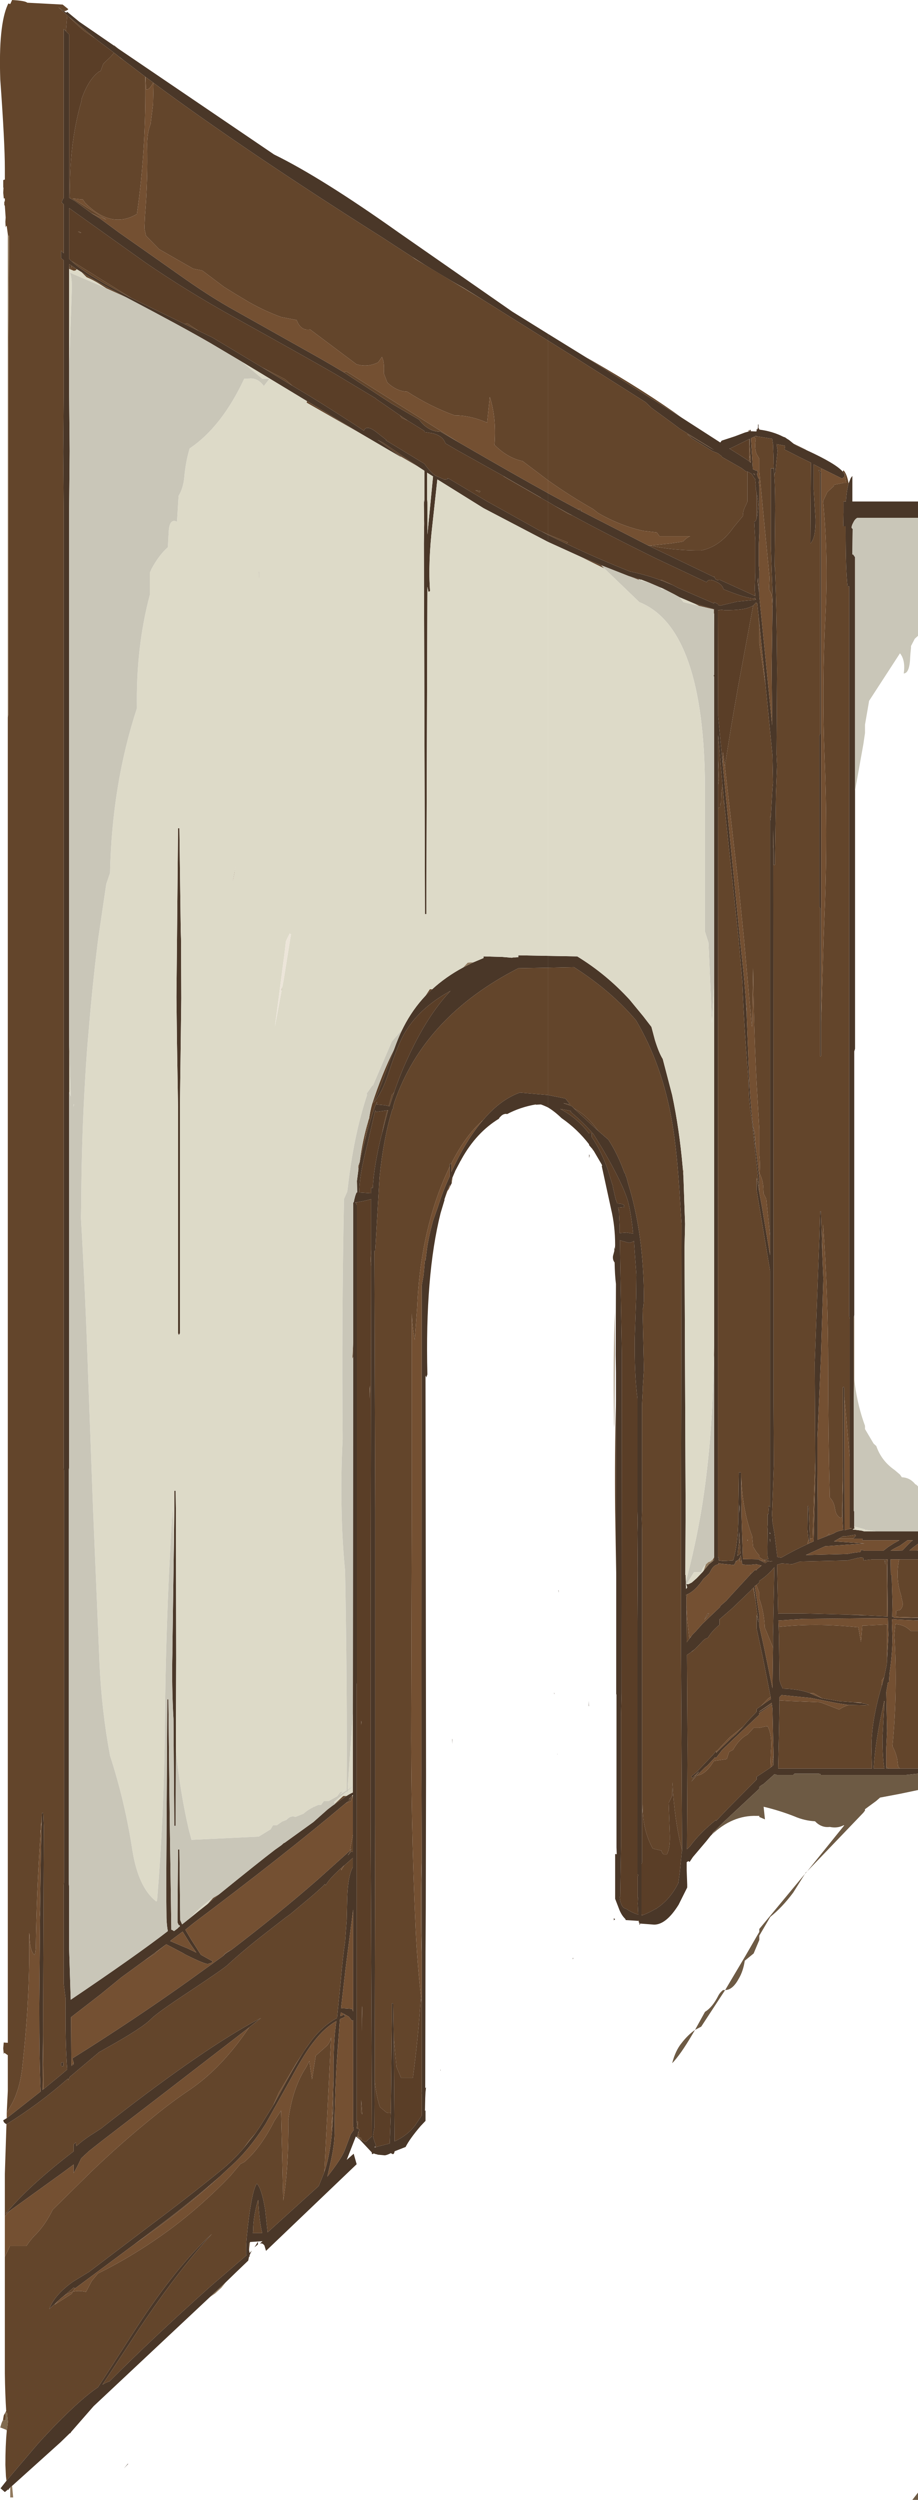 <?xml version="1.0" encoding="UTF-8" standalone="no"?>
<svg xmlns:ffdec="https://www.free-decompiler.com/flash" xmlns:xlink="http://www.w3.org/1999/xlink" ffdec:objectType="frame" height="464.35px" width="170.65px" xmlns="http://www.w3.org/2000/svg">
  <g transform="matrix(1.0, 0.0, 0.0, 1.0, 0.0, -16.6)">
    <use ffdec:characterId="958" height="1.35" transform="matrix(1.0, 0.0, 0.0, 1.0, 169.6, 479.6)" width="1.05" xlink:href="#shape0"/>
    <use ffdec:characterId="960" height="321.25" transform="matrix(1.0, 0.0, 0.0, 1.0, 101.85, 78.6)" width="68.8" xlink:href="#sprite0"/>
    <use ffdec:characterId="962" height="463.9" id="am_Foreground" transform="matrix(1.0, 0.0, 0.0, 1.0, 0.0, 16.6)" width="101.85" xlink:href="#sprite1"/>
  </g>
  <defs>
    <g id="shape0" transform="matrix(1.0, 0.0, 0.0, 1.0, -169.6, -479.6)">
      <path d="M169.6 480.95 L170.65 479.6 170.65 480.95 169.6 480.95" fill="#6d5a44" fill-rule="evenodd" stroke="none"/>
    </g>
    <g id="sprite0" transform="matrix(1.0, 0.0, 0.0, 1.0, 0.0, 0.0)">
      <use ffdec:characterId="959" height="321.25" transform="matrix(1.0, 0.0, 0.0, 1.0, 0.0, 0.0)" width="68.8" xlink:href="#shape1"/>
    </g>
    <g id="shape1" transform="matrix(1.0, 0.0, 0.0, 1.0, 0.0, 0.0)">
      <path d="M37.5 18.1 L37.5 17.85 37.7 17.85 37.7 18.1 38.75 18.15 38.8 18.0 38.8 17.7 38.9 17.75 38.95 17.75 39.05 17.35 39.05 16.85 39.15 16.85 39.15 17.5 39.3 17.7 39.3 17.8 Q41.75 18.1 43.8 19.15 L44.1 19.25 44.45 19.5 44.85 19.75 45.65 20.4 46.2 20.75 46.95 21.1 48.15 21.65 Q53.5 24.1 54.8 25.6 L55.05 25.95 55.2 26.2 55.15 26.5 54.7 26.9 50.85 25.0 49.4 24.25 49.4 28.95 49.75 34.45 Q49.8 37.95 48.8 38.95 L48.9 23.95 47.05 23.05 44.0 21.5 44.1 20.8 42.5 20.5 42.7 21.7 42.5 23.55 42.3 25.7 42.1 26.2 Q41.95 25.2 41.95 23.05 L41.85 20.4 41.85 20.55 41.7 19.5 38.85 19.05 38.8 19.15 38.75 19.0 38.75 18.95 38.6 19.0 38.3 19.15 37.75 19.4 38.1 25.15 38.75 25.45 38.75 25.3 38.85 25.3 38.85 25.5 39.0 25.55 39.0 25.8 38.95 25.95 38.85 26.0 39.1 26.8 39.3 27.05 39.3 27.2 39.2 27.55 39.3 28.4 39.3 37.1 39.2 39.3 39.2 42.95 39.3 44.05 39.3 48.75 39.35 49.25 41.7 72.75 41.6 62.3 41.75 50.95 41.8 49.45 41.45 39.45 41.45 25.0 41.95 25.0 Q42.25 27.25 42.25 32.4 L42.15 43.35 42.2 43.35 Q42.5 49.65 42.6 62.3 L42.5 78.1 42.6 80.15 42.4 85.35 42.2 98.65 41.95 98.65 41.9 92.15 41.85 94.9 41.9 95.65 41.95 186.65 41.95 198.5 42.0 210.1 41.7 218.4 41.65 219.25 41.75 220.55 41.75 220.75 42.1 222.75 42.6 226.8 42.6 227.2 42.9 227.25 43.35 227.35 Q45.8 225.95 48.3 224.8 L48.65 224.65 48.5 223.9 48.4 223.6 48.25 222.1 48.3 217.75 48.45 217.75 48.5 218.4 48.7 223.85 48.75 224.6 49.4 224.3 49.55 218.4 49.7 212.3 49.7 209.25 49.6 191.15 50.45 168.2 50.6 163.0 50.75 163.0 51.0 170.55 51.2 175.55 50.75 190.35 50.1 205.05 50.1 211.6 50.15 217.2 50.15 218.4 50.15 224.0 51.8 223.35 52.2 223.2 53.2 222.8 Q53.65 222.45 54.7 222.25 L54.9 222.2 Q54.75 220.8 54.75 218.5 L54.75 218.4 54.85 213.7 54.85 210.55 54.85 195.65 55.05 195.65 55.1 195.85 55.1 197.45 55.15 222.2 55.3 222.2 56.45 221.9 56.45 221.85 56.1 221.85 56.1 208.6 56.1 182.95 56.0 182.45 56.0 46.9 55.7 46.95 Q55.35 43.9 55.35 36.75 L55.35 35.75 54.9 35.75 54.95 33.2 54.95 31.15 55.4 31.15 55.4 31.1 Q55.55 29.0 55.9 27.8 L56.3 26.8 56.6 26.4 56.6 31.15 68.8 31.15 68.8 34.2 57.5 34.2 Q57.05 34.45 56.75 35.1 56.45 35.65 56.45 36.05 L56.65 36.25 56.6 41.0 56.75 41.0 57.1 41.5 57.1 84.85 57.1 132.8 56.95 133.3 56.95 182.25 56.85 182.8 56.85 197.6 56.85 218.6 56.95 218.8 56.95 220.85 56.95 221.55 56.95 221.8 57.15 221.75 56.95 221.9 56.95 222.0 56.85 221.95 56.65 222.1 58.25 222.3 58.65 222.4 58.75 222.45 61.0 222.45 68.8 222.45 68.8 224.75 67.8 225.5 67.2 226.0 68.5 226.0 68.8 226.0 68.8 227.65 65.3 227.65 63.7 227.65 63.75 230.55 63.9 230.55 64.05 235.5 64.0 238.3 64.5 238.35 64.2 238.55 68.8 238.5 68.8 239.0 65.45 238.85 64.0 238.75 63.95 239.4 64.05 242.2 Q64.05 245.15 63.5 248.85 L63.4 250.45 63.2 250.55 62.9 252.3 63.05 259.55 62.9 262.65 62.9 266.2 62.9 266.5 63.35 266.5 65.4 266.5 68.8 266.5 68.8 267.45 66.5 267.7 50.7 267.7 50.7 267.55 50.35 267.45 49.9 267.45 49.4 267.45 48.9 267.45 48.35 267.45 47.85 267.45 47.4 267.45 46.85 267.45 45.85 267.45 45.6 267.7 42.6 267.7 42.1 267.55 41.85 267.8 39.95 269.5 39.85 269.5 39.3 269.9 39.3 270.25 32.55 276.55 31.05 278.05 30.7 278.4 30.45 278.8 30.25 279.0 29.45 280.0 26.95 282.95 26.35 283.85 26.1 283.7 25.8 283.9 25.8 285.4 25.9 288.05 25.9 288.6 24.3 291.8 Q22.0 295.5 19.75 295.5 L17.15 295.3 17.1 295.55 Q17.0 295.6 17.0 295.1 L16.9 295.15 16.9 294.9 16.85 294.7 16.75 294.8 14.45 294.65 14.45 294.6 14.4 294.45 Q13.7 293.8 13.25 292.65 L12.5 290.7 12.5 282.4 12.75 282.4 12.8 282.45 12.75 281.15 12.75 252.8 12.7 252.65 12.7 230.75 12.65 198.1 12.65 193.0 12.6 189.7 12.65 176.5 Q12.45 174.9 12.4 172.5 12.0 172.0 12.1 171.3 L12.35 170.35 12.35 169.65 12.45 170.05 12.5 169.3 Q12.5 165.75 11.75 162.6 L10.0 154.55 10.1 154.55 10.0 154.3 8.45 151.65 8.2 151.3 8.2 151.35 7.65 150.7 7.65 150.55 Q5.45 147.7 2.55 145.7 1.2 144.4 0.0 143.7 L0.0 141.4 3.25 142.05 4.15 143.15 2.85 142.9 4.5 143.5 4.85 143.9 9.05 147.8 9.35 148.05 11.25 149.7 Q12.95 152.3 14.25 155.9 L14.45 156.1 14.45 156.4 14.6 156.65 14.85 157.6 14.9 157.8 Q17.85 167.2 17.85 179.55 L17.75 180.75 17.65 181.1 17.6 181.2 17.85 192.3 17.65 195.55 17.65 195.85 17.5 198.85 17.5 199.1 17.5 218.3 17.5 218.4 17.45 220.1 17.5 222.4 17.5 275.5 17.5 283.95 17.4 284.25 17.4 289.85 17.4 290.65 17.4 290.9 17.4 291.65 17.4 293.6 17.4 293.8 17.6 293.75 Q18.9 293.25 20.05 292.55 L20.1 292.6 20.25 292.45 Q22.65 290.85 24.1 288.05 L24.25 287.75 24.5 285.9 24.9 281.9 24.95 281.9 24.95 281.7 24.75 245.25 24.75 218.4 24.75 217.95 24.85 165.45 24.4 158.45 Q23.9 151.1 23.05 146.2 21.25 135.8 16.4 127.55 11.75 122.05 4.85 117.65 L0.0 117.75 0.0 115.55 5.45 115.65 Q10.85 118.95 15.2 123.7 L17.75 126.8 19.25 128.75 19.9 131.2 Q20.65 133.6 21.35 134.7 L23.1 141.4 Q24.45 147.8 25.05 154.7 L25.05 154.75 25.2 156.65 25.5 165.35 25.4 169.7 25.4 169.95 25.6 217.7 25.6 218.4 25.55 230.55 25.6 230.55 25.65 231.75 25.65 232.5 25.7 233.15 25.9 232.85 25.75 232.4 25.75 232.35 25.7 232.2 25.8 232.25 26.15 232.25 26.75 231.95 27.6 231.2 27.8 231.0 28.8 229.95 28.95 229.75 29.95 228.55 30.7 227.95 30.9 227.8 30.9 227.25 30.9 189.7 30.9 187.95 30.9 120.6 30.9 63.75 30.8 63.4 30.9 63.4 30.9 54.85 30.9 52.0 30.9 51.15 27.2 50.1 24.5 48.95 23.5 48.4 21.65 47.45 Q21.25 47.25 20.85 47.1 L18.75 46.2 17.3 45.65 17.2 45.65 16.85 45.55 15.0 45.0 14.5 44.8 10.05 43.05 6.05 41.4 0.0 38.65 0.0 37.35 3.45 39.0 Q9.4 41.85 15.25 44.15 18.35 44.8 20.9 45.75 L23.15 46.65 24.3 47.25 30.9 50.1 30.9 49.85 31.0 49.9 31.6 50.2 31.6 50.35 32.0 50.5 35.2 49.75 38.6 49.4 38.7 49.4 38.65 49.3 38.55 49.3 38.55 49.05 38.45 49.1 38.25 49.15 Q36.85 49.15 32.65 47.45 32.4 46.5 31.05 45.95 29.85 45.4 29.5 46.15 L20.35 41.85 Q11.35 37.45 4.55 33.75 L1.25 31.95 0.6 31.55 0.5 31.5 0.0 31.2 0.0 29.6 5.55 32.6 6.3 33.0 18.7 39.35 30.9 45.2 30.9 45.05 Q31.15 45.75 31.55 45.75 L31.95 45.7 38.3 48.6 38.55 48.7 38.55 48.55 38.45 47.55 38.55 44.35 38.55 41.85 38.55 38.4 38.35 34.9 Q38.65 34.9 38.8 34.3 L38.8 29.5 38.65 28.9 38.65 28.5 38.55 28.15 38.65 28.1 38.55 27.25 38.5 26.9 38.35 26.8 37.85 26.0 37.1 25.6 36.8 25.55 36.0 24.95 32.4 22.9 32.3 22.75 32.2 22.65 31.6 22.2 30.6 21.8 28.6 20.55 Q27.65 20.0 26.8 19.45 L25.9 18.65 30.9 21.6 29.75 20.85 24.55 17.65 23.15 16.6 19.25 13.75 18.15 12.7 5.2 4.5 0.0 1.25 0.0 0.0 7.05 4.35 24.9 15.6 32.05 20.2 32.3 19.85 34.75 19.05 36.6 18.35 37.3 18.15 37.5 18.1 M50.8 127.85 L50.8 134.15 50.6 134.25 50.6 106.7 50.45 106.45 50.45 74.65 50.6 74.3 50.6 25.85 50.3 25.35 50.45 25.35 50.75 25.65 50.8 25.85 50.8 127.85 M37.45 19.55 L33.9 21.3 33.7 21.3 Q35.65 22.5 37.4 23.65 L37.4 23.7 37.6 23.85 37.65 23.9 37.7 23.95 37.5 20.25 37.5 19.5 37.45 19.55 M38.15 25.95 L38.45 26.25 38.45 26.05 38.15 25.95 M39.15 31.7 L38.9 29.9 38.9 33.95 38.95 33.65 39.15 31.7 M39.0 46.05 L39.25 48.1 39.15 46.8 39.05 45.3 39.0 46.05 M38.15 50.5 L37.6 50.75 Q36.35 51.35 32.95 51.35 L32.1 51.25 32.0 51.25 31.9 51.35 31.6 51.35 31.65 71.0 32.5 79.95 33.6 91.2 35.7 112.4 36.4 118.95 36.75 123.1 36.95 126.35 37.2 132.8 Q37.5 142.2 38.1 146.75 L38.15 147.2 38.65 151.35 38.7 151.65 39.3 156.75 39.3 159.05 38.1 147.8 37.95 146.25 Q37.3 142.75 37.3 138.75 36.45 128.65 36.15 120.45 L35.45 112.4 33.6 95.05 32.8 87.4 32.7 86.6 32.6 85.35 32.45 83.8 31.65 74.55 31.65 78.85 31.65 81.3 31.65 83.85 31.65 88.1 31.6 227.35 31.8 227.2 31.75 227.85 32.55 227.95 32.7 227.95 34.4 227.85 34.45 227.75 34.4 227.7 34.5 227.65 Q35.35 224.7 35.4 219.85 L35.4 218.4 35.5 211.5 35.9 211.5 35.95 216.2 36.0 218.4 36.0 219.55 36.25 227.6 39.3 227.65 39.3 227.8 39.7 227.95 40.2 228.25 40.4 228.35 40.9 228.0 41.2 228.05 41.15 227.95 40.2 227.75 41.0 227.6 40.95 227.45 Q40.8 227.15 40.8 226.65 L40.85 221.9 40.8 221.9 40.8 221.7 40.85 221.2 40.85 219.25 41.0 219.25 41.05 218.4 41.0 217.75 41.2 217.75 41.3 218.0 41.3 174.05 38.8 159.05 38.8 156.75 39.3 159.5 39.8 162.25 41.1 169.95 41.3 171.15 41.3 170.8 41.3 167.55 41.3 89.5 41.4 90.45 41.75 84.4 41.85 83.4 41.75 78.35 40.45 65.15 39.15 52.3 39.0 50.95 38.9 50.0 38.8 50.15 38.75 49.85 38.15 50.5 M4.25 144.35 L2.45 144.0 2.3 144.0 Q5.4 145.6 7.65 148.55 L7.65 148.45 8.15 148.45 8.15 149.2 Q9.9 151.75 11.15 155.3 L12.0 158.1 12.1 158.25 12.05 158.35 12.6 160.75 12.65 160.85 12.9 161.55 Q13.75 161.55 14.15 161.85 L14.2 162.2 13.3 162.3 13.05 162.3 13.15 162.8 13.2 162.65 13.25 163.9 13.35 165.95 13.35 166.4 13.35 167.05 14.65 166.95 15.85 167.15 Q15.45 163.25 14.9 161.2 14.0 158.0 10.25 151.55 L8.5 148.7 Q6.6 146.5 4.25 144.55 L4.25 144.35 M7.65 152.4 L7.75 152.65 7.65 153.1 7.65 152.4 M13.6 168.45 L13.4 168.35 13.45 172.25 13.5 174.9 13.75 189.65 13.7 252.5 13.6 256.95 13.6 280.95 13.45 290.3 13.35 290.35 Q13.4 291.05 13.6 291.6 13.9 292.45 14.55 292.55 15.45 293.2 16.8 293.65 L16.7 291.6 16.75 290.45 16.7 290.5 16.7 288.6 16.7 286.6 16.7 286.5 16.8 286.4 16.8 286.25 16.65 286.15 16.65 239.2 16.7 229.45 16.65 222.65 16.7 220.5 16.65 218.8 16.65 197.8 Q16.05 193.15 16.15 186.4 L16.4 179.1 16.45 174.8 16.2 171.4 16.0 168.5 Q15.5 168.85 15.05 168.85 L13.6 168.45 M54.15 223.75 L53.2 224.3 58.85 224.7 51.75 225.2 51.55 225.2 47.95 226.85 55.7 226.65 56.7 226.45 57.5 226.35 58.05 226.3 58.25 226.0 58.1 225.85 58.85 226.05 62.35 226.05 63.2 225.4 63.2 225.35 63.25 225.35 64.35 224.65 65.35 224.1 58.65 224.1 58.45 224.1 58.45 223.8 56.75 223.8 56.8 223.75 57.25 223.25 57.15 223.15 57.2 223.05 55.45 223.35 54.85 223.35 54.15 223.75 M63.05 227.65 L62.65 227.65 62.75 228.65 62.55 227.65 60.35 227.65 58.95 227.8 58.75 227.85 58.75 227.8 58.65 227.8 58.65 227.45 58.55 227.35 58.15 227.3 57.55 227.4 55.7 227.85 46.9 228.05 45.4 228.55 43.45 228.4 42.6 228.65 42.8 237.8 42.9 237.7 47.4 237.7 49.7 237.75 55.3 237.9 58.75 238.05 58.8 238.05 58.95 238.05 63.05 238.25 63.2 238.25 63.1 229.7 63.15 227.65 63.05 227.65 M41.35 222.9 L41.25 222.65 41.25 222.85 41.35 222.9 M41.25 223.8 L41.3 224.45 41.35 224.05 41.25 223.8 M42.9 240.2 L42.95 241.8 43.05 250.1 43.3 250.9 43.65 251.65 Q46.75 251.75 48.7 252.5 L49.35 252.8 50.95 253.45 54.2 254.0 56.95 254.2 57.6 254.3 58.95 254.45 58.95 254.5 59.7 254.7 58.95 254.75 56.65 254.7 55.9 254.7 53.7 254.35 48.9 253.4 43.45 252.85 43.05 253.25 43.05 253.65 43.05 253.7 43.05 254.0 42.95 260.0 42.8 266.5 60.25 266.5 60.15 262.45 Q60.15 257.9 61.85 251.85 L62.1 251.05 62.5 249.55 63.0 247.15 63.05 246.2 63.3 241.65 63.2 238.6 63.1 238.55 47.4 238.7 43.05 239.0 42.85 239.0 42.9 240.2 M41.55 227.95 L41.25 228.05 41.45 228.05 41.75 228.0 41.55 227.95 M41.85 244.05 L41.85 241.95 42.1 229.1 Q40.95 230.55 39.3 231.65 L39.3 231.95 38.7 232.45 38.45 232.6 39.3 237.95 39.3 240.05 40.2 244.1 41.75 251.6 41.85 244.05 M67.85 224.1 L66.85 224.1 65.45 225.1 64.65 225.5 Q64.25 225.7 63.7 226.05 L65.9 226.0 67.45 224.4 67.85 224.1 M35.6 219.05 L35.65 218.4 35.65 217.9 35.6 217.45 35.6 218.4 35.6 219.05 M2.0 233.85 L1.95 233.4 2.0 233.4 2.0 233.85 M37.15 224.2 L37.1 224.2 37.1 224.0 37.15 224.0 37.15 224.2 M35.6 224.45 L35.6 224.65 35.5 224.65 35.4 225.4 35.25 226.9 35.2 227.0 35.25 227.0 35.8 226.55 35.6 223.25 35.55 222.55 35.5 224.55 35.6 224.45 M36.0 227.8 L35.85 226.9 35.65 227.4 Q35.4 227.85 35.0 227.95 L34.95 227.95 34.9 228.15 34.6 228.7 32.2 228.45 31.7 228.35 31.7 228.55 31.7 228.6 Q30.8 228.6 30.15 230.0 L30.05 230.15 29.95 230.3 28.95 231.25 28.9 231.3 Q27.35 233.55 25.9 234.15 L25.7 234.2 25.75 234.85 25.75 236.15 25.8 243.05 26.3 242.4 26.45 242.2 26.55 242.1 26.85 241.65 27.5 241.0 28.7 239.65 32.0 236.5 32.05 236.3 33.15 235.35 34.0 234.4 37.6 230.5 38.45 229.65 38.8 229.65 38.8 229.55 38.85 229.5 39.35 229.1 39.75 228.8 39.6 228.75 38.8 228.6 38.8 228.55 37.3 228.7 36.15 228.6 36.0 227.8 M38.15 233.0 L37.9 233.2 37.9 233.25 34.25 236.75 31.9 238.8 31.9 239.8 31.65 240.0 Q30.4 241.1 29.75 242.2 L29.2 242.45 28.9 242.7 28.0 243.65 27.7 243.95 27.45 244.2 27.3 244.35 26.7 244.8 26.65 244.85 26.55 244.95 26.45 245.0 25.85 245.4 25.95 262.15 25.9 272.8 25.85 281.5 26.45 280.9 Q28.2 278.5 31.25 276.05 L31.25 276.25 33.35 274.05 38.8 268.55 38.8 268.05 41.35 266.35 41.6 266.15 41.95 265.85 41.95 263.9 41.85 260.1 41.75 255.45 41.65 254.65 39.3 256.2 39.2 256.4 39.3 256.25 39.3 256.5 34.75 260.8 32.4 263.05 31.25 264.55 31.05 264.4 31.0 264.5 29.65 265.95 29.2 266.3 27.7 267.8 26.65 268.95 27.5 267.85 28.1 267.05 27.25 267.85 26.85 268.3 26.65 267.95 27.65 267.15 30.7 263.95 31.3 263.2 31.3 263.35 31.25 263.6 34.1 260.85 34.95 260.1 36.3 258.7 37.1 257.75 38.8 255.95 38.8 255.45 39.6 254.9 Q40.65 254.1 41.45 253.6 L41.4 253.2 39.95 245.85 38.8 240.5 38.8 237.95 39.15 239.4 38.6 235.3 38.25 232.75 38.25 232.85 38.15 233.0 M39.3 255.95 L41.65 254.5 41.6 254.3 39.3 255.9 39.3 255.95 M1.15 252.65 L1.15 252.35 1.2 252.65 1.15 252.65 M7.65 254.9 L7.6 254.9 7.6 253.95 7.65 254.9 M1.75 263.7 L1.8 264.0 1.75 263.8 1.75 263.7 M12.5 294.5 L12.25 294.7 12.25 294.3 12.5 294.5 M62.5 255.1 L62.55 253.95 62.5 254.0 62.45 254.3 Q60.85 261.4 60.55 266.5 L62.55 266.5 Q62.2 264.5 62.2 260.85 L62.5 255.1 M4.6 301.9 L4.7 301.6 4.7 301.85 4.6 301.9" fill="#4a3728" fill-rule="evenodd" stroke="none"/>
      <path d="M45.65 20.4 L47.9 21.5 48.15 21.65 46.95 21.1 46.2 20.75 45.65 20.4 M54.8 25.6 L54.85 25.55 54.95 25.35 Q55.6 26.05 55.9 27.8 55.55 29.0 55.4 31.1 L55.4 31.15 54.95 31.15 54.95 33.2 54.9 35.75 55.35 35.75 55.35 36.75 Q55.35 43.9 55.7 46.95 L56.0 46.9 56.0 182.45 56.1 182.95 56.1 208.6 55.1 197.45 55.1 195.85 55.05 195.65 54.85 195.65 54.85 210.55 54.7 218.9 54.7 219.15 54.7 219.25 54.7 219.7 Q54.6 220.05 54.2 219.85 53.55 219.4 53.4 218.4 L53.35 218.15 Q53.2 217.0 52.4 216.15 52.1 204.15 52.1 192.0 52.1 178.3 51.15 165.45 L51.0 170.55 50.75 163.0 50.6 163.0 50.45 168.2 49.6 191.15 49.7 209.25 49.2 223.75 48.9 223.75 48.7 223.85 48.5 218.4 48.45 217.75 48.3 217.75 48.25 222.1 48.4 223.6 48.5 223.9 48.3 224.5 48.3 224.8 Q45.8 225.95 43.35 227.35 L42.9 227.25 42.6 227.2 42.6 226.8 42.1 222.75 41.75 220.75 41.75 220.55 41.65 219.25 41.7 218.4 42.0 210.1 41.95 198.5 41.95 186.65 41.9 95.65 41.85 94.9 41.9 92.15 41.95 98.65 42.2 98.65 42.4 85.35 42.6 80.15 42.5 78.1 42.6 62.3 Q42.5 49.65 42.2 43.35 L42.15 43.35 42.25 32.4 Q42.25 27.25 41.95 25.0 L41.45 25.0 41.45 39.45 41.8 49.45 41.75 50.95 41.6 48.45 41.1 47.45 41.2 45.3 39.3 25.55 39.3 23.2 38.8 22.35 Q38.35 21.2 38.65 19.55 L38.3 19.15 38.6 19.0 38.75 19.0 38.8 19.15 38.85 19.05 41.7 19.5 41.85 20.55 41.85 20.4 41.95 23.05 Q41.95 25.2 42.1 26.2 L42.3 25.7 42.5 23.55 42.7 21.7 42.5 20.5 44.1 20.8 44.0 21.5 47.05 23.05 48.9 23.95 48.8 38.95 Q49.8 37.95 49.75 34.45 L49.4 28.95 49.4 24.25 50.85 25.0 50.75 25.65 50.45 25.35 50.3 25.35 50.6 25.85 50.6 74.3 50.45 74.65 50.45 106.45 50.6 106.7 50.6 134.25 50.8 134.15 50.8 127.85 51.25 112.4 51.5 105.95 Q52.0 92.5 51.45 79.1 50.9 65.65 51.6 52.2 52.15 41.3 51.15 31.1 L51.95 29.4 53.15 28.3 53.2 28.05 54.95 27.7 55.45 27.7 55.2 26.0 55.05 25.95 54.8 25.6 M68.8 225.95 L68.8 226.0 68.5 226.0 68.8 225.95 M68.8 227.65 L68.8 238.45 65.45 238.35 64.7 238.3 64.75 237.2 65.45 237.05 Q65.9 236.7 66.0 235.9 L65.75 234.85 65.7 234.5 65.45 233.65 Q64.65 230.75 65.3 227.65 L68.8 227.65 M68.8 240.95 L68.8 266.5 65.4 266.5 65.1 266.1 64.95 264.8 Q64.7 263.55 64.05 262.35 65.05 252.0 64.4 241.65 L64.6 239.65 65.45 239.8 Q66.55 240.05 67.45 240.95 L68.8 240.95 M0.0 141.4 L0.0 117.75 4.85 117.65 Q11.75 122.05 16.4 127.55 21.25 135.8 23.05 146.2 23.9 151.1 24.4 158.45 L24.85 165.45 24.75 217.95 24.75 218.4 24.75 245.25 24.95 281.7 Q23.5 276.15 23.15 269.05 L23.1 271.55 22.45 272.9 22.65 278.35 Q22.8 281.3 22.1 282.45 L21.9 282.45 21.8 282.45 21.6 282.45 Q21.25 282.35 21.1 281.75 L19.6 281.4 19.45 281.3 Q17.5 277.65 17.65 273.15 L17.5 275.5 17.5 222.4 17.45 220.1 17.5 218.4 17.5 218.3 17.5 199.1 17.5 198.85 17.65 195.85 17.65 195.55 17.85 192.3 17.6 181.2 17.65 181.1 17.75 180.75 17.85 179.55 Q17.85 167.2 14.9 157.8 L14.85 157.6 14.6 156.65 14.45 156.4 14.45 156.1 14.25 155.9 Q12.95 152.3 11.25 149.7 L9.35 148.05 Q7.2 145.1 4.85 143.9 L4.5 143.5 2.85 142.9 4.15 143.15 3.25 142.05 0.0 141.4 M0.0 37.35 L0.0 37.25 3.7 38.75 3.45 39.0 0.0 37.35 M0.0 27.2 L0.0 1.25 5.2 4.5 18.15 12.7 19.25 13.75 23.15 16.6 24.55 17.65 29.75 20.85 30.9 21.6 25.9 18.65 26.8 19.45 Q27.65 20.0 28.6 20.55 L30.6 21.8 31.6 22.2 32.2 22.65 32.3 22.75 32.4 22.9 36.0 24.95 36.8 25.55 37.1 25.6 37.1 31.15 36.95 31.5 36.7 32.05 Q36.25 32.9 36.25 33.85 L34.55 35.9 Q32.0 39.55 28.5 40.25 23.65 40.3 18.95 39.35 L22.75 38.95 25.1 38.6 Q25.8 37.85 26.45 37.6 L20.75 37.6 20.25 36.9 17.7 36.6 Q13.45 35.65 9.35 33.3 L8.4 32.55 Q4.15 30.15 0.0 27.2 M7.05 4.35 L8.3 5.05 Q18.3 10.8 24.9 15.6 L7.05 4.35 M37.4 23.7 L37.45 23.65 37.45 22.55 37.65 23.9 37.6 23.85 37.4 23.7 M1.25 31.95 L4.55 33.75 3.7 33.4 2.95 32.95 1.25 31.95 M38.45 49.1 L38.55 49.05 38.55 49.3 38.65 49.3 38.7 49.4 38.6 49.4 38.45 49.1 M23.15 46.65 L20.9 45.75 21.25 45.75 22.2 46.2 23.15 46.65 M38.55 48.55 L38.55 48.7 38.3 48.6 38.55 48.55 M6.3 33.0 L5.55 32.6 6.1 32.55 6.3 33.0 M6.05 41.4 L10.05 43.05 9.95 43.05 10.5 43.6 6.05 41.4 M14.5 44.8 L15.0 45.0 16.85 45.55 17.0 45.75 14.5 44.8 M17.2 45.65 L17.3 45.65 17.25 45.7 17.2 45.65 M27.2 50.1 L30.9 51.15 30.9 52.0 30.85 51.95 30.85 51.2 28.1 50.55 27.2 50.1 M30.9 187.95 L30.9 189.7 30.85 190.3 30.9 187.95 M30.9 227.25 L30.9 227.8 30.7 227.95 30.7 227.6 30.9 227.25 M38.15 50.5 L38.75 49.85 38.8 50.15 38.9 50.0 39.0 50.95 39.15 52.3 39.25 53.65 39.3 54.2 39.3 57.5 40.45 65.15 41.75 78.35 41.85 83.4 41.75 84.4 41.4 90.45 41.3 89.5 41.3 167.55 40.6 160.7 40.1 159.7 40.05 158.65 Q40.0 157.2 39.35 155.95 39.5 154.15 39.3 152.5 L39.3 152.3 39.3 147.7 38.8 139.25 Q38.25 128.6 38.15 117.8 L37.95 128.75 37.85 128.05 36.45 112.4 35.5 103.05 32.9 80.35 Q33.8 74.25 35.4 65.3 L38.15 50.5 M41.3 170.8 L41.3 171.15 41.1 169.95 41.3 170.8 M39.3 159.5 L38.8 156.75 38.8 159.05 41.3 174.05 41.3 218.0 41.2 217.75 41.0 217.75 41.05 218.4 41.0 219.25 40.85 219.25 40.85 221.2 40.8 221.7 40.8 221.9 40.85 221.9 40.8 226.65 Q40.8 227.15 40.95 227.45 L41.0 227.6 40.2 227.75 41.15 227.95 41.2 228.05 40.9 228.0 40.4 228.35 40.2 228.25 39.7 227.95 39.65 227.9 40.5 228.05 40.4 227.95 39.3 227.25 39.3 226.9 39.25 226.85 38.8 226.35 38.15 225.3 37.95 223.25 37.8 222.9 Q37.05 220.75 36.6 218.4 36.05 215.55 35.95 212.4 L35.95 216.2 35.9 211.5 35.5 211.5 35.4 218.4 35.4 219.85 Q35.35 224.7 34.5 227.65 L34.4 227.7 34.45 227.75 34.4 227.85 32.7 227.95 31.75 227.85 31.8 227.2 31.6 227.35 31.65 88.1 31.8 88.05 32.0 87.95 32.05 87.15 32.05 87.4 32.2 87.1 32.2 86.95 32.25 85.25 32.45 83.8 32.6 85.35 32.7 86.6 32.75 87.25 32.8 87.4 33.6 95.05 35.45 112.4 36.15 120.45 Q36.45 128.65 37.3 138.75 37.3 142.75 37.95 146.25 L38.1 147.8 39.3 159.05 39.3 159.5 M31.65 83.85 L31.65 81.3 31.65 78.85 31.8 82.7 31.65 83.85 M38.65 151.35 L38.15 147.2 38.35 148.05 38.45 148.15 38.6 150.7 38.65 151.15 38.65 151.35 M36.95 126.35 L36.75 123.1 36.95 125.35 36.95 126.35 M17.6 293.75 L17.4 293.8 17.4 293.6 17.55 293.7 17.6 293.75 M51.8 223.35 L52.3 222.85 52.2 223.2 51.8 223.35 M56.8 223.75 L54.15 223.75 54.85 223.35 55.45 223.35 57.2 223.05 57.15 223.15 57.25 223.25 56.8 223.75 M49.7 237.75 L47.4 237.7 42.9 237.7 42.8 237.8 42.6 228.65 43.45 228.4 45.4 228.55 46.9 228.05 55.7 227.85 57.55 227.4 58.15 227.3 58.55 227.35 58.65 227.45 58.65 227.8 58.75 227.8 58.75 227.85 58.95 227.8 60.35 227.65 62.55 227.65 62.75 228.65 62.65 227.65 63.05 227.65 63.05 238.25 58.95 238.05 58.8 238.05 58.75 238.05 58.65 238.0 49.7 237.75 M41.25 223.8 L41.35 224.05 41.3 224.45 41.25 223.8 M41.55 227.95 L41.75 228.0 41.45 228.05 41.25 228.05 41.55 227.95 M48.7 252.5 Q46.75 251.75 43.65 251.65 L43.3 250.9 43.05 250.1 42.95 241.8 42.9 240.2 Q49.8 239.45 57.45 240.25 L57.7 240.25 58.2 243.0 58.45 239.95 58.65 239.95 58.95 239.95 63.05 239.75 63.05 246.2 63.0 247.15 62.5 249.55 62.05 250.15 62.05 250.8 62.1 251.05 61.85 251.85 Q60.15 257.9 60.15 262.45 L60.25 266.5 42.8 266.5 42.95 260.0 43.05 254.0 43.1 253.85 44.65 253.95 50.65 254.2 54.15 255.55 54.45 255.35 Q55.1 254.95 55.9 254.7 L56.65 254.7 58.95 254.75 59.7 254.7 58.95 254.5 58.95 254.45 57.6 254.3 58.4 254.2 56.95 254.2 54.2 254.0 50.95 253.45 49.4 252.5 48.7 252.5 M38.7 232.45 L39.3 231.95 39.3 231.65 Q40.95 230.55 42.1 229.1 L41.85 241.95 41.85 244.05 40.3 240.25 40.3 239.95 Q40.15 237.3 39.3 234.95 L39.3 233.85 38.8 232.5 38.8 232.45 38.7 232.45 M35.6 219.05 L35.6 218.4 35.6 217.45 35.65 217.9 35.65 218.4 35.6 219.05 M35.65 227.4 L35.85 226.9 36.0 227.8 36.0 228.0 35.65 228.05 35.65 227.4 M35.6 224.45 L35.5 224.55 35.55 222.55 35.6 223.25 35.8 226.55 35.25 227.0 35.2 227.0 35.25 226.9 35.4 225.4 35.5 224.65 35.6 224.65 35.6 224.45 M39.6 228.75 L39.75 228.8 39.35 229.1 39.6 228.75 M26.55 242.1 L26.45 242.2 26.45 242.05 26.55 242.05 26.55 242.1 M26.3 242.4 L25.8 243.05 25.75 236.15 25.9 238.85 26.3 242.4 M25.75 234.85 L25.7 234.2 25.9 234.15 25.75 234.85 M34.9 228.15 L34.95 227.95 35.0 227.95 34.95 228.15 34.9 228.15 M37.7 230.15 L37.6 230.3 37.6 230.15 37.7 230.15 M27.3 244.35 L27.45 244.2 27.7 243.95 28.0 243.65 28.9 242.7 29.2 242.45 29.75 242.2 Q30.4 241.1 31.65 240.0 L31.9 239.8 31.9 238.8 34.25 236.75 37.9 233.25 37.9 233.2 38.15 233.0 38.6 235.3 39.15 239.4 38.8 237.95 38.8 240.5 39.95 245.85 41.4 253.2 41.0 253.45 39.6 254.9 38.8 255.45 38.8 255.95 37.1 257.75 36.3 258.7 33.75 260.75 31.3 263.35 31.3 263.2 30.7 263.95 27.65 267.15 26.65 267.95 26.85 268.3 27.25 267.85 27.5 267.85 26.65 268.95 27.7 267.8 Q29.25 267.65 30.7 265.35 L30.9 265.1 33.25 264.75 33.7 263.4 34.4 263.05 Q35.6 260.95 37.1 260.2 L38.25 258.95 38.8 258.95 38.95 258.95 39.3 258.95 40.6 258.65 40.85 258.65 Q41.75 260.45 41.45 263.4 L41.35 266.35 38.8 268.05 38.8 268.55 33.35 274.05 31.25 276.25 31.25 276.05 Q28.2 278.5 26.45 280.9 L25.85 281.5 25.9 272.8 25.95 262.15 25.85 245.4 26.45 245.0 26.55 244.95 26.65 244.85 26.7 244.8 26.8 244.75 27.3 244.35 M29.45 238.45 L29.1 238.85 29.7 237.7 29.8 237.7 29.95 237.7 29.45 238.45 M62.45 254.3 L62.5 255.1 62.2 260.85 Q62.2 264.5 62.55 266.5 L60.55 266.5 Q60.85 261.4 62.45 254.3 M63.35 266.5 L62.9 266.5 62.9 266.2 63.35 266.5 M41.95 263.9 L41.95 265.85 41.6 266.15 41.95 263.9" fill="#63452b" fill-rule="evenodd" stroke="none"/>
      <path d="M68.8 224.75 L68.8 225.95 68.5 226.0 67.2 226.0 67.8 225.5 68.8 224.75 M68.8 238.45 L68.8 238.5 64.2 238.55 64.5 238.35 64.0 238.3 64.05 235.5 63.9 230.55 63.75 230.55 63.7 227.65 65.3 227.65 Q64.65 230.75 65.45 233.65 L65.7 234.5 65.75 234.85 66.0 235.9 Q65.9 236.7 65.45 237.05 L64.75 237.2 64.7 238.3 65.45 238.35 68.8 238.45 M68.8 239.0 L68.8 240.95 67.45 240.95 Q66.55 240.05 65.45 239.8 L64.6 239.65 64.4 241.65 Q65.05 252.0 64.05 262.35 64.7 263.55 64.95 264.8 L65.1 266.1 65.4 266.5 63.35 266.5 62.9 266.2 62.9 262.65 63.05 259.55 62.9 252.3 63.2 250.55 63.4 250.45 63.5 248.85 Q64.05 245.15 64.05 242.2 L63.95 239.4 64.0 238.75 65.45 238.85 68.8 239.0 M0.0 29.6 L0.0 27.2 Q4.15 30.15 8.4 32.55 L9.35 33.3 Q13.45 35.65 17.7 36.6 L20.25 36.9 20.75 37.6 26.45 37.6 Q25.8 37.85 25.1 38.6 L22.75 38.95 18.95 39.35 18.7 39.35 6.3 33.0 6.1 32.55 5.55 32.6 0.0 29.6 M37.3 18.15 L37.3 17.85 37.5 18.1 37.3 18.15 M38.3 19.15 L38.65 19.55 Q38.35 21.2 38.8 22.35 L39.3 23.2 39.3 25.55 41.2 45.3 41.1 47.45 41.6 48.45 41.75 50.95 41.6 62.3 41.7 72.75 39.35 49.25 39.3 48.75 39.3 44.05 39.2 42.95 39.2 39.3 39.3 37.1 39.3 28.4 39.2 27.55 39.3 27.2 39.3 27.05 39.1 26.8 38.85 26.0 38.95 25.95 39.0 25.8 39.0 25.55 38.85 25.5 38.85 25.3 38.75 25.3 38.75 25.45 38.1 25.15 37.75 19.4 38.3 19.15 M48.3 224.8 L48.3 224.5 48.5 223.9 48.65 224.65 48.3 224.8 M48.7 223.85 L48.9 223.75 49.2 223.75 49.7 209.25 49.7 212.3 49.55 218.4 49.4 224.3 48.75 224.6 48.7 223.85 M51.0 170.55 L51.15 165.45 Q52.1 178.3 52.1 192.0 52.1 204.15 52.4 216.15 53.2 217.0 53.35 218.15 L53.4 218.4 Q53.55 219.4 54.2 219.85 54.6 220.05 54.7 219.7 L54.7 219.25 54.7 219.15 54.7 218.9 54.85 210.55 54.85 213.7 54.75 218.4 54.75 218.5 Q54.75 220.8 54.9 222.2 L54.7 222.25 Q53.65 222.45 53.2 222.8 L52.2 223.2 52.3 222.85 51.8 223.35 50.15 224.0 50.15 218.4 50.15 217.2 50.1 211.6 50.1 205.05 50.75 190.35 51.2 175.55 51.0 170.55 M55.1 197.45 L56.1 208.6 56.1 221.85 56.45 221.85 56.45 221.9 55.3 222.2 55.15 222.2 55.1 197.45 M55.05 25.95 L55.2 26.0 55.45 27.7 54.95 27.7 53.2 28.05 53.15 28.3 51.95 29.4 51.15 31.1 Q52.15 41.3 51.6 52.2 50.9 65.65 51.45 79.1 52.0 92.5 51.5 105.95 L51.25 112.4 50.8 127.85 50.8 25.85 50.75 25.65 50.85 25.0 54.7 26.9 55.15 26.5 55.2 26.2 55.05 25.95 M37.45 22.55 L37.45 19.55 37.5 19.5 37.5 20.25 37.7 23.95 37.65 23.9 37.45 22.55 M39.0 46.05 L39.05 45.3 39.15 46.8 39.25 48.1 39.0 46.05 M39.15 52.3 L40.45 65.15 39.3 57.5 39.3 54.2 39.25 53.65 39.15 52.3 M41.3 167.55 L41.3 170.8 41.1 169.95 39.8 162.25 39.3 159.5 39.3 159.05 39.3 156.75 38.7 151.65 38.65 151.35 38.65 151.15 38.6 150.7 38.45 148.15 38.35 148.05 38.15 147.2 38.1 146.75 Q37.5 142.2 37.2 132.8 L36.95 126.35 36.95 125.35 36.75 123.1 36.4 118.95 35.7 112.4 33.6 91.2 32.5 79.95 32.55 77.7 32.9 80.35 35.5 103.05 36.45 112.4 37.85 128.05 37.95 128.75 38.15 117.8 Q38.25 128.6 38.8 139.25 L39.3 147.7 39.3 152.3 39.3 152.5 Q39.5 154.15 39.35 155.95 40.0 157.2 40.05 158.65 L40.1 159.7 40.6 160.7 41.3 167.55 M39.7 227.95 L39.3 227.8 39.3 227.65 36.25 227.6 36.0 219.55 36.0 218.4 35.95 216.2 35.95 212.4 Q36.05 215.55 36.6 218.4 37.05 220.75 37.8 222.9 L37.95 223.25 38.15 225.3 38.8 226.35 39.25 226.85 39.3 226.9 39.3 227.25 40.4 227.95 40.5 228.05 39.65 227.9 39.7 227.95 M32.7 227.95 L32.55 227.95 31.75 227.85 32.7 227.95 M32.7 86.6 L32.8 87.4 32.75 87.25 32.7 86.6 M56.8 223.75 L56.75 223.8 58.45 223.8 58.45 224.1 58.65 224.1 65.35 224.1 64.35 224.65 63.25 225.35 63.2 225.35 63.2 225.4 62.35 226.05 58.85 226.05 58.1 225.85 58.25 226.0 58.05 226.3 57.5 226.35 56.7 226.45 55.7 226.65 47.95 226.85 51.55 225.2 51.75 225.2 58.85 224.7 53.2 224.3 54.15 223.75 56.8 223.75 M49.7 237.75 L58.65 238.0 58.75 238.05 55.3 237.9 49.7 237.75 M63.05 238.25 L63.05 227.65 63.15 227.65 63.1 229.7 63.2 238.25 63.05 238.25 M42.9 240.2 L42.85 239.0 43.05 239.0 47.4 238.7 63.1 238.55 63.2 238.6 63.3 241.65 63.05 246.2 63.05 239.75 58.95 239.95 58.65 239.95 58.45 239.95 58.2 243.0 57.7 240.25 57.45 240.25 Q49.8 239.45 42.9 240.2 M62.5 249.55 L62.1 251.05 62.05 250.8 62.05 250.15 62.5 249.55 M43.05 254.0 L43.05 253.7 43.05 253.65 43.05 253.25 43.45 252.85 48.9 253.4 53.7 254.35 55.9 254.7 Q55.1 254.95 54.45 255.35 L54.15 255.55 50.65 254.2 44.65 253.95 43.1 253.85 43.05 254.0 M57.6 254.3 L56.95 254.2 58.4 254.2 57.6 254.3 M50.95 253.45 L49.35 252.8 48.7 252.5 49.4 252.5 50.95 253.45 M38.7 232.45 L38.8 232.45 38.8 232.5 39.3 233.85 39.3 234.95 Q40.15 237.3 40.3 239.95 L40.3 240.25 41.85 244.05 41.75 251.6 40.2 244.1 39.3 240.05 39.3 237.95 38.45 232.6 38.7 232.45 M67.85 224.1 L67.45 224.4 65.9 226.0 63.7 226.05 Q64.25 225.7 64.65 225.5 L65.45 225.1 66.85 224.1 67.85 224.1 M37.15 224.2 L37.15 224.0 37.1 224.0 37.1 224.2 37.15 224.2 M35.65 227.4 L35.65 228.05 36.0 228.0 36.0 227.8 36.15 228.6 37.3 228.7 38.8 228.55 38.8 228.6 39.6 228.75 39.35 229.1 38.85 229.5 38.8 229.55 38.8 229.65 38.45 229.65 37.6 230.5 34.0 234.4 33.15 235.35 32.05 236.3 32.0 236.5 28.7 239.65 27.5 241.0 26.85 241.65 26.55 242.1 26.55 242.05 26.45 242.05 26.45 242.2 26.3 242.4 25.9 238.85 25.75 236.15 25.75 234.85 25.9 234.15 Q27.35 233.55 28.9 231.3 L28.95 231.25 29.95 230.3 30.05 230.15 30.15 230.0 Q30.8 228.6 31.7 228.6 L31.7 228.55 31.7 228.35 32.2 228.45 34.6 228.7 34.9 228.15 34.95 228.15 35.0 227.95 Q35.4 227.85 35.65 227.4 M37.7 230.15 L37.6 230.15 37.6 230.3 37.7 230.15 M41.35 266.35 L41.45 263.4 Q41.75 260.45 40.85 258.65 L40.6 258.65 39.3 258.95 38.95 258.95 38.8 258.95 38.25 258.95 37.1 260.2 Q35.6 260.95 34.4 263.05 L33.7 263.4 33.25 264.75 30.9 265.1 30.7 265.35 Q29.25 267.65 27.7 267.8 L29.2 266.3 29.65 265.95 31.0 264.5 31.05 264.4 31.25 264.55 32.4 263.05 34.75 260.8 39.3 256.5 39.3 256.25 39.2 256.4 39.3 256.2 41.65 254.65 41.75 255.45 41.85 260.1 41.95 263.9 41.6 266.15 41.35 266.35 M27.5 267.85 L27.25 267.85 28.1 267.05 27.5 267.85 M31.3 263.35 L33.75 260.75 36.3 258.7 34.95 260.1 34.1 260.85 31.25 263.6 31.3 263.35 M39.6 254.9 L41.0 253.45 41.4 253.2 41.45 253.6 Q40.65 254.1 39.6 254.9 M38.6 235.3 L38.15 233.0 38.25 232.85 38.25 232.75 38.6 235.3 M29.45 238.45 L29.95 237.7 29.8 237.7 29.7 237.7 29.1 238.85 29.45 238.45 M39.3 255.95 L39.3 255.9 41.6 254.3 41.65 254.5 39.3 255.95 M62.45 254.3 L62.5 254.0 62.55 253.95 62.5 255.1 62.45 254.3" fill="#745032" fill-rule="evenodd" stroke="none"/>
      <path d="M68.8 34.2 L68.8 56.1 68.2 56.65 67.5 58.0 67.5 58.35 67.4 59.35 67.35 60.05 Q67.25 63.05 66.15 63.1 66.5 60.65 65.45 59.35 L59.7 68.2 59.65 68.55 58.95 72.6 58.95 74.15 58.65 76.2 57.1 84.85 57.1 41.5 56.75 41.0 56.6 41.0 56.65 36.25 56.45 36.05 Q56.45 35.65 56.75 35.1 57.05 34.45 57.5 34.2 L68.8 34.2 M56.95 194.15 Q57.4 198.3 58.65 202.0 L58.95 202.85 58.95 203.45 60.55 206.15 61.05 206.6 Q62.0 209.35 64.45 211.05 L65.45 211.9 65.8 212.4 Q67.3 212.45 68.3 213.7 L68.5 213.8 68.8 214.1 68.8 222.45 61.0 222.45 58.95 222.15 58.95 222.1 58.65 222.0 56.95 221.55 56.95 220.85 56.95 218.8 56.85 218.6 56.85 197.6 56.95 194.15 M10.5 43.6 L9.95 43.05 10.05 43.05 14.5 44.8 17.0 45.75 16.85 45.55 17.2 45.65 17.25 45.7 17.4 45.85 18.75 46.2 20.85 47.1 21.15 47.45 21.65 47.45 23.5 48.4 24.5 48.95 25.2 49.85 28.1 50.55 30.85 51.2 30.85 51.95 30.9 54.85 30.9 63.4 30.8 63.4 30.9 63.75 30.9 120.6 30.5 128.05 29.85 113.1 29.2 111.05 29.2 84.5 Q29.1 54.7 17.0 49.85 L10.5 43.6 M30.9 189.7 L30.9 227.25 30.7 227.6 30.2 228.05 29.85 228.15 29.35 228.6 Q28.8 229.1 28.5 230.05 L27.15 230.05 25.8 232.25 25.7 232.2 25.75 232.35 25.65 232.5 25.65 231.75 Q27.35 225.45 28.55 218.4 30.5 206.4 30.8 192.2 L30.85 190.3 30.9 189.7 M41.35 222.9 L41.25 222.85 41.25 222.65 41.35 222.9" fill="#c9c6b8" fill-rule="evenodd" stroke="none"/>
      <path d="M12.7 230.75 L12.5 218.4 Q12.4 208.2 12.65 198.1 L12.7 230.75 M8.45 151.65 L8.45 151.75 8.3 151.5 8.2 151.35 8.2 151.3 8.45 151.65 M0.0 37.25 L0.0 31.2 0.5 31.5 0.6 31.55 1.25 31.95 2.95 32.95 3.7 33.4 4.55 33.75 Q11.35 37.45 20.35 41.85 L29.5 46.15 Q29.85 45.4 31.05 45.95 32.4 46.5 32.65 47.45 36.85 49.15 38.25 49.15 L38.45 49.1 38.6 49.4 35.2 49.75 32.0 50.5 31.6 50.35 31.6 50.2 31.0 49.9 30.9 49.85 30.9 50.1 24.3 47.25 23.15 46.65 22.2 46.2 21.25 45.75 20.9 45.75 Q18.35 44.8 15.25 44.15 9.4 41.85 3.45 39.0 L3.7 38.75 0.0 37.25 M37.4 23.7 L37.4 23.65 Q35.65 22.5 33.7 21.3 L33.9 21.3 37.45 19.55 37.45 22.55 37.45 23.65 37.4 23.7 M18.95 39.35 Q23.65 40.3 28.5 40.25 32.0 39.55 34.55 35.9 L36.25 33.85 Q36.25 32.9 36.7 32.05 L36.95 31.5 37.1 31.15 37.1 25.6 37.85 26.0 38.35 26.8 38.5 26.9 38.55 27.25 38.65 28.1 38.55 28.15 38.65 28.5 38.65 28.9 38.8 29.5 38.8 34.3 Q38.65 34.9 38.35 34.9 L38.55 38.4 38.55 41.85 38.55 44.35 38.45 47.55 38.55 48.55 38.3 48.6 31.95 45.7 31.55 45.75 Q31.15 45.75 30.9 45.05 L30.9 45.2 18.7 39.35 18.95 39.35 M39.15 31.7 L38.95 33.65 38.9 33.95 38.9 29.9 39.15 31.7 M38.15 25.95 L38.45 26.05 38.45 26.25 38.15 25.95 M32.5 79.95 L31.65 71.0 31.6 51.35 31.9 51.35 32.0 51.25 32.1 51.25 32.95 51.35 Q36.35 51.35 37.6 50.75 L38.15 50.5 35.4 65.3 Q33.8 74.25 32.9 80.35 L32.55 77.7 32.5 79.95 M31.65 88.1 L31.65 83.85 31.8 82.7 31.65 78.85 31.65 74.55 32.45 83.8 32.25 85.25 32.2 86.95 32.2 87.1 32.05 87.4 32.05 87.15 32.0 87.95 31.8 88.05 31.65 88.1 M4.85 143.9 Q7.2 145.1 9.35 148.05 L9.05 147.8 4.85 143.9 M17.5 275.5 L17.65 273.15 Q17.5 277.65 19.45 281.3 L19.6 281.4 21.1 281.75 Q21.25 282.35 21.6 282.45 L21.8 282.45 21.9 282.45 22.1 282.45 Q22.8 281.3 22.65 278.35 L22.45 272.9 23.1 271.55 23.15 269.05 Q23.5 276.15 24.95 281.7 L24.95 281.9 24.9 281.9 24.5 285.9 24.25 287.75 24.1 288.05 Q22.65 290.85 20.25 292.45 L20.1 292.6 20.05 292.55 Q18.9 293.25 17.6 293.75 L17.55 293.7 17.4 293.6 17.4 291.65 17.4 290.9 17.4 290.65 17.4 289.85 17.4 284.25 17.5 283.95 17.5 275.5 M4.25 144.35 L4.25 144.55 Q6.6 146.5 8.5 148.7 L10.25 151.55 Q14.0 158.0 14.9 161.2 15.45 163.25 15.85 167.15 L14.65 166.95 13.35 167.05 13.35 166.4 13.35 165.95 13.25 163.9 13.2 162.65 13.15 162.8 13.05 162.3 13.3 162.3 14.2 162.2 14.15 161.85 Q13.75 161.55 12.9 161.55 L12.65 160.85 12.6 160.75 12.05 158.35 12.1 158.25 12.0 158.1 11.15 155.3 Q9.9 151.75 8.15 149.2 L8.15 148.45 7.65 148.45 7.65 148.55 Q5.4 145.6 2.3 144.0 L2.45 144.0 4.25 144.35 M13.6 168.45 L15.05 168.85 Q15.5 168.85 16.0 168.5 L16.2 171.4 16.45 174.8 16.4 179.1 16.15 186.4 Q16.05 193.15 16.65 197.8 L16.65 218.8 16.7 220.5 16.65 222.65 16.7 229.45 16.65 239.2 16.65 286.15 16.8 286.25 16.8 286.4 16.7 286.5 16.7 286.6 16.7 288.6 16.7 290.5 16.75 290.45 16.7 291.6 16.8 293.65 Q15.45 293.2 14.55 292.55 13.9 292.45 13.6 291.6 13.4 291.05 13.35 290.35 L13.45 290.3 13.6 280.95 13.6 256.95 13.7 252.5 13.75 189.65 13.5 174.9 13.45 172.25 13.4 168.35 13.6 168.45" fill="#5a3e27" fill-rule="evenodd" stroke="none"/>
      <path d="M56.85 182.8 L56.95 182.35 56.95 194.15 56.85 197.6 56.85 182.8 M38.75 19.0 L38.6 19.0 38.75 18.95 38.75 19.0 M30.7 227.95 L29.95 228.55 28.95 229.75 29.05 229.45 29.35 228.6 29.85 228.15 30.2 228.05 30.7 227.6 30.7 227.95 M25.2 156.65 L25.05 154.75 25.2 155.6 25.2 156.65 M27.2 169.3 L27.2 169.95 27.2 170.65 27.2 169.3 M12.3 202.5 Q12.15 189.5 12.45 181.55 L12.35 203.25 12.3 202.5" fill="#917a5e" fill-rule="evenodd" stroke="none"/>
      <path d="M0.0 115.55 L0.0 38.65 6.05 41.4 10.5 43.6 17.0 49.85 Q29.1 54.7 29.2 84.5 L29.2 111.05 29.85 113.1 30.5 128.05 30.9 120.6 30.9 187.95 30.85 190.3 30.8 192.2 Q30.5 206.4 28.55 218.4 27.35 225.45 25.65 231.75 L25.6 230.55 25.55 230.55 25.6 218.4 25.6 217.7 25.4 169.95 25.4 169.7 25.5 165.35 25.2 156.65 25.2 155.6 25.05 154.75 25.05 154.7 Q24.45 147.8 23.1 141.4 L21.35 134.7 Q20.65 133.6 19.9 131.2 L19.25 128.75 17.75 126.8 15.2 123.7 Q10.85 118.95 5.45 115.65 L0.0 115.55 M17.3 45.65 L18.75 46.2 17.4 45.85 17.25 45.7 17.3 45.65 M20.85 47.1 Q21.25 47.25 21.65 47.45 L21.15 47.45 20.85 47.1 M24.5 48.95 L27.2 50.1 28.1 50.55 25.2 49.85 24.5 48.95 M30.9 52.0 L30.9 54.85 30.85 51.95 30.9 52.0 M28.95 229.75 L28.8 229.95 27.8 231.0 27.6 231.2 26.75 231.95 26.15 232.25 25.8 232.25 27.15 230.05 28.5 230.05 Q28.8 229.1 29.35 228.6 L29.05 229.45 28.95 229.75 M25.75 232.35 L25.75 232.4 25.9 232.85 25.7 233.15 25.65 232.5 25.75 232.35 M27.2 169.3 L27.2 170.65 27.2 169.95 27.2 169.3 M56.95 221.55 L58.65 222.0 58.95 222.1 58.95 222.15 61.0 222.45 58.75 222.45 58.65 222.4 58.25 222.3 56.65 222.1 56.85 221.95 56.95 222.0 56.95 221.9 57.15 221.75 56.95 221.8 56.95 221.55" fill="#dddac8" fill-rule="evenodd" stroke="none"/>
      <path d="M68.8 267.45 L68.8 270.5 65.45 271.2 61.75 271.9 61.0 272.55 59.5 273.65 59.1 273.95 58.95 274.05 58.95 274.3 58.65 274.7 48.2 285.6 47.8 286.05 45.6 289.55 Q43.55 292.3 41.35 294.05 L39.3 297.55 39.3 298.35 38.25 300.85 36.6 302.2 Q36.3 304.15 35.5 305.5 34.35 307.65 32.95 307.65 L28.5 314.45 27.35 315.05 26.85 315.9 Q24.65 319.65 23.1 321.25 23.7 318.9 24.85 317.5 26.05 315.95 27.35 315.05 L29.2 311.7 Q30.6 310.85 31.7 308.65 31.95 308.15 32.55 307.65 L32.95 307.65 36.75 301.25 38.8 297.7 39.3 296.85 39.3 296.3 47.8 286.05 47.9 285.85 48.2 285.6 55.1 277.05 54.95 277.05 Q53.8 277.65 52.4 277.35 50.85 277.55 49.65 276.3 47.7 276.2 45.85 275.4 43.05 274.3 40.1 273.6 L40.35 275.95 39.3 275.5 39.3 275.3 38.95 275.3 38.85 275.3 38.8 275.3 Q34.3 275.15 30.45 278.8 L31.05 278.05 32.55 276.55 39.3 270.25 39.3 269.9 39.85 269.5 39.95 269.5 41.85 267.8 42.1 267.55 42.6 267.7 45.6 267.7 45.85 267.45 46.85 267.45 47.4 267.45 47.85 267.45 48.35 267.45 48.9 267.45 49.4 267.45 49.9 267.45 50.35 267.45 50.7 267.55 50.7 267.7 66.5 267.7 68.8 267.45" fill="#6d5a44" fill-rule="evenodd" stroke="none"/>
      <path d="M16.9 294.9 L16.75 294.8 16.85 294.7 16.9 294.9 M31.05 278.05 L30.45 278.8 30.7 278.4 31.05 278.05" fill="#816b4f" fill-rule="evenodd" stroke="none"/>
    </g>
    <g id="sprite1" transform="matrix(1.0, 0.0, 0.0, 1.0, 0.0, 0.0)">
      <use ffdec:characterId="961" height="463.9" transform="matrix(1.0, 0.0, 0.0, 1.0, 0.0, 0.0)" width="101.85" xlink:href="#shape2"/>
    </g>
    <g id="shape2" transform="matrix(1.0, 0.0, 0.0, 1.0, 0.0, 0.0)">
      <path d="M22.0 9.05 L50.95 28.7 Q59.75 33.0 74.05 43.15 L95.25 57.9 101.85 62.0 101.85 63.25 89.7 55.65 86.15 53.45 Q81.35 50.75 76.6 47.7 L73.2 45.5 71.45 44.35 Q45.4 27.9 28.55 15.4 L28.5 15.35 27.75 14.8 27.05 14.3 27.0 14.25 23.0 11.2 22.35 10.7 21.2 9.8 18.35 7.65 17.65 7.1 12.85 3.15 12.5 2.85 10.85 1.35 11.95 2.1 12.3 2.35 12.5 2.2 14.75 4.05 21.15 8.45 22.0 9.05 M101.85 91.6 L101.85 93.2 100.6 92.5 100.5 92.4 93.55 88.4 84.85 83.55 82.8 82.35 Q82.35 81.0 80.5 80.5 L78.9 80.25 78.9 80.05 75.75 78.1 74.35 77.15 69.85 74.05 69.85 74.0 62.2 69.4 Q56.0 65.85 43.2 58.75 34.5 53.9 27.0 48.75 L12.85 38.65 12.85 48.1 13.45 48.65 Q15.45 50.45 19.75 52.85 L24.4 55.35 30.65 58.4 34.25 60.15 36.9 61.45 39.5 62.7 48.75 68.25 54.35 71.65 57.45 73.5 Q63.05 76.95 67.65 80.0 68.05 78.9 69.75 80.1 L71.8 81.7 71.75 81.8 78.9 86.15 Q79.9 87.6 80.95 88.35 L82.55 89.05 82.9 89.05 83.25 88.95 83.25 88.8 90.4 93.05 100.2 98.5 100.65 98.7 101.85 99.35 101.85 100.65 89.9 94.4 81.3 89.05 80.4 97.3 Q79.55 104.6 79.95 109.8 L79.65 109.95 79.45 109.0 79.25 169.8 79.0 169.8 78.8 100.95 78.85 97.25 78.8 93.8 Q78.8 92.1 78.9 93.3 L78.9 87.45 77.75 86.7 77.7 86.65 71.25 82.25 70.2 81.7 73.45 84.05 74.4 84.75 74.7 85.0 72.2 83.55 67.25 80.65 57.25 74.6 57.05 74.5 45.05 67.25 39.15 63.75 Q33.8 60.65 23.5 55.25 L20.1 53.45 Q17.45 52.0 15.15 50.55 L14.25 50.0 13.3 49.35 12.85 49.05 12.85 49.45 12.85 49.95 12.85 68.15 12.85 73.1 12.95 83.8 12.85 94.5 12.85 193.9 12.85 202.85 12.85 272.5 12.8 273.0 12.8 350.0 12.85 350.5 12.85 362.0 13.15 371.45 Q25.45 363.15 31.2 358.7 31.0 357.7 30.95 356.3 L30.9 350.85 31.1 315.65 31.3 315.65 31.55 337.85 31.85 358.45 31.95 358.45 32.35 358.7 32.95 358.25 33.1 358.1 33.45 357.8 33.35 357.55 33.25 357.65 33.0 357.1 33.0 356.65 33.0 356.6 33.0 355.5 33.1 343.55 33.35 343.55 33.5 356.65 33.85 357.45 35.55 356.1 36.9 355.0 38.55 353.7 40.75 351.85 Q48.15 345.85 51.1 343.6 L52.3 342.75 52.85 342.3 52.9 342.3 58.25 338.45 60.9 336.1 61.75 335.45 62.25 335.1 64.4 333.6 Q65.2 333.1 65.6 332.95 L65.6 331.8 65.6 331.75 65.6 318.3 65.65 252.0 65.65 249.35 65.65 242.3 65.65 236.25 65.65 223.35 65.75 223.35 Q66.05 221.85 66.3 221.5 L66.4 221.5 66.35 219.35 66.6 217.45 Q66.9 215.4 67.85 211.75 69.4 205.9 70.1 204.65 L70.0 205.15 71.6 205.3 72.25 205.45 72.4 205.5 73.3 202.8 Q74.4 199.55 75.8 196.55 79.4 188.65 83.75 184.05 77.8 187.3 75.1 192.1 73.95 194.1 72.3 199.1 71.0 203.15 69.4 204.85 70.45 202.8 72.1 198.05 L73.25 194.95 Q74.05 192.7 74.8 191.2 L75.05 190.7 Q76.7 187.5 79.1 184.95 L80.35 183.75 Q82.85 181.45 86.1 179.7 L88.0 178.75 89.9 177.95 89.9 177.65 93.4 177.75 95.1 177.9 95.15 177.9 96.25 177.8 96.35 177.8 96.35 177.45 101.85 177.55 101.85 179.75 96.35 179.85 Q78.85 188.8 73.35 204.65 L73.05 205.7 73.2 205.85 72.95 206.0 Q71.25 211.55 70.55 218.7 L69.75 232.35 69.6 232.35 69.75 280.4 69.75 300.7 69.75 338.3 69.65 386.35 69.6 395.15 69.35 396.65 Q69.35 397.15 69.9 398.55 L69.7 398.75 69.6 398.85 69.9 398.85 70.0 398.8 70.1 398.75 72.45 398.15 72.65 392.45 72.7 389.1 72.85 375.4 72.85 372.1 73.1 372.1 73.2 378.55 73.35 397.75 Q75.7 396.7 77.2 394.75 L78.4 392.95 78.4 388.95 78.35 388.75 78.4 388.65 78.4 372.1 78.4 364.0 78.4 360.9 78.4 354.3 78.4 344.6 78.35 329.6 78.4 238.8 78.75 236.8 79.0 234.0 79.1 234.2 79.3 232.55 Q79.55 230.25 80.5 226.75 L81.4 224.2 Q82.3 221.3 83.6 218.5 L83.6 216.65 83.6 216.2 83.85 216.2 83.9 216.2 83.9 217.7 Q86.65 211.7 89.8 208.05 93.0 204.25 96.65 202.95 L101.85 203.4 101.85 205.7 101.75 205.65 101.65 205.6 100.95 205.3 100.55 205.15 99.6 205.2 99.6 205.15 Q96.7 205.65 94.25 206.95 L94.1 206.9 Q93.6 206.9 93.2 207.25 L92.85 207.6 92.75 207.8 Q88.55 210.35 85.8 215.3 L85.6 215.65 84.65 217.45 84.1 218.75 83.95 219.1 83.95 219.7 83.95 219.85 83.85 220.0 83.6 220.5 83.6 220.05 83.05 221.45 82.7 222.55 82.6 222.8 82.65 222.85 81.9 225.35 Q79.0 236.9 79.45 255.3 L79.25 255.85 79.1 255.5 79.2 329.85 79.15 354.4 79.1 362.5 79.05 387.9 79.2 387.7 79.1 388.55 79.05 389.7 79.0 392.1 79.1 392.0 79.1 393.95 78.2 394.9 Q76.15 397.3 75.4 398.8 L73.35 399.6 73.35 399.65 73.3 399.85 73.2 400.05 73.05 400.15 72.65 399.95 Q71.85 400.35 71.5 400.35 L70.45 400.25 70.2 400.2 69.75 400.1 69.5 400.0 69.15 400.15 69.1 399.8 66.9 397.45 66.15 396.85 64.45 401.2 65.75 400.05 66.3 402.0 49.45 418.1 49.15 417.1 49.15 417.05 49.1 417.05 Q48.8 416.6 48.3 416.75 L48.8 416.3 46.5 416.45 46.35 416.65 46.3 416.75 46.3 417.85 46.3 417.95 46.4 418.5 46.8 418.05 46.4 418.9 46.4 419.2 46.3 419.15 46.15 419.9 43.75 422.2 42.0 423.9 39.05 426.65 17.4 446.95 13.25 451.7 13.05 452.0 13.0 451.95 11.25 453.65 2.25 461.75 1.9 462.05 1.75 462.2 1.5 462.4 0.9 462.9 0.1 462.2 1.2 460.8 6.9 454.1 8.3 452.55 8.4 452.5 8.45 452.4 10.25 450.5 Q15.25 445.4 18.2 443.45 L19.35 441.7 25.45 432.25 Q32.9 420.85 39.4 414.95 33.0 421.9 25.75 432.75 L19.05 442.95 Q19.75 442.5 20.35 442.35 28.1 434.55 39.0 424.8 L45.85 418.9 45.75 418.8 45.75 417.75 Q45.75 415.95 46.3 411.7 47.0 406.6 47.75 405.6 48.65 406.5 49.3 410.5 L49.75 414.65 59.25 406.05 60.3 403.45 60.35 403.25 60.45 403.0 Q61.8 398.55 61.95 391.75 L61.95 391.5 62.0 386.0 62.0 383.45 Q62.05 378.85 62.45 376.0 L62.55 375.4 Q60.35 376.65 58.45 379.1 56.65 381.3 54.0 386.25 L49.35 394.55 Q46.35 399.3 42.95 402.35 L40.85 404.3 Q35.05 409.35 28.85 413.95 L24.95 416.9 14.05 425.0 13.95 425.0 13.7 424.95 13.7 424.9 11.65 426.65 11.5 426.75 10.95 427.25 10.9 427.3 9.15 428.9 Q10.15 426.25 13.6 423.8 L16.55 422.0 27.5 413.7 Q35.25 407.9 41.0 403.2 43.3 401.35 45.35 398.95 L47.45 396.3 48.3 395.05 50.8 391.05 53.35 386.4 Q55.35 382.75 56.85 380.5 L58.0 378.9 Q60.1 376.2 62.65 374.85 L63.3 368.35 Q63.75 363.2 64.15 360.7 L64.45 356.6 64.55 352.35 Q64.7 348.4 65.6 346.8 L65.6 345.1 63.95 346.55 63.9 346.55 63.4 347.05 63.35 347.05 Q61.05 349.15 60.55 350.2 L60.4 349.95 60.1 350.3 58.6 351.65 57.85 352.3 55.7 354.1 53.9 355.6 53.2 356.1 53.0 356.25 49.2 359.2 Q45.1 362.4 42.35 364.95 41.7 365.6 35.45 369.75 29.3 373.8 28.1 375.0 26.55 376.65 19.8 380.4 L18.4 381.2 12.95 385.8 12.7 386.4 12.65 386.1 12.4 386.3 Q7.2 390.85 1.25 394.55 L1.2 394.55 Q0.7 394.35 0.6 393.85 L1.25 393.45 7.55 388.5 Q7.3 383.0 7.3 372.7 L7.45 355.7 7.45 354.55 7.6 345.0 7.75 338.3 7.75 337.95 7.8 336.75 8.05 336.75 8.15 339.3 8.0 377.9 7.9 388.2 8.1 388.05 11.15 385.55 12.5 384.4 Q12.1 379.55 12.2 371.25 L11.85 368.55 11.85 350.2 11.9 349.65 11.9 273.15 11.85 272.65 11.85 95.2 11.75 83.95 11.85 72.75 11.85 48.35 11.35 47.95 11.35 46.55 11.85 47.05 11.85 37.95 11.5 37.65 Q11.55 37.05 11.85 36.8 L11.85 5.4 12.25 5.8 12.85 6.4 12.85 36.75 13.05 36.85 13.95 37.35 17.0 39.6 18.6 40.6 22.2 43.25 26.2 46.05 33.45 51.15 Q38.45 54.7 42.55 57.05 L59.55 66.6 62.05 68.05 63.9 69.15 72.85 75.0 77.9 77.95 Q79.6 80.2 81.9 80.2 L85.25 82.15 Q96.05 88.4 101.6 91.45 L101.85 91.6 M32.3 288.9 L32.4 280.4 32.4 276.9 32.65 276.9 32.7 280.4 32.75 308.0 32.7 320.4 32.7 325.05 32.65 339.15 32.4 339.15 32.25 319.3 Q31.9 313.3 32.05 307.0 L32.05 306.8 32.05 306.2 32.3 288.9 M79.4 87.8 L79.4 93.3 Q79.45 92.1 79.45 93.8 L79.45 97.1 79.45 99.3 80.5 88.5 79.4 87.8 M48.15 106.2 L48.15 108.05 48.1 106.15 48.15 106.2 M33.35 153.85 L33.6 172.85 33.65 174.4 33.7 185.45 33.6 193.55 33.45 205.35 33.45 247.65 33.25 248.0 33.1 247.65 33.1 205.85 32.9 193.7 32.8 185.2 33.1 153.85 33.35 153.85 M71.05 210.4 L72.15 206.2 72.0 206.25 69.85 206.55 69.75 206.25 68.1 213.35 Q66.75 218.65 66.8 221.5 L69.0 221.65 69.0 220.65 69.3 220.65 Q69.5 216.7 70.85 211.1 L71.05 210.4 M66.2 223.35 L66.1 223.35 66.15 223.45 66.35 223.85 66.35 312.6 66.3 313.1 66.3 394.15 66.3 394.2 66.4 394.55 66.3 395.25 66.35 395.4 66.6 395.45 66.85 395.55 66.65 395.95 66.6 396.05 66.45 396.75 66.4 396.95 66.8 397.2 67.0 397.35 67.3 397.55 67.95 397.9 69.15 396.8 68.9 338.6 68.9 301.1 69.0 235.2 69.0 232.1 69.0 222.75 67.55 223.1 66.2 223.35 M65.6 333.45 L65.6 333.4 65.4 333.65 64.8 334.25 65.45 333.95 65.5 333.9 65.6 333.8 65.6 333.45 M65.6 340.8 L65.6 333.85 65.45 334.0 65.45 334.05 64.25 334.95 Q52.85 344.55 36.0 357.2 L34.45 358.45 35.55 360.3 37.35 363.1 39.5 364.3 39.4 364.55 38.65 364.8 Q37.95 364.8 34.45 363.05 L33.95 362.75 30.9 361.15 30.85 361.2 26.8 364.2 22.55 367.3 18.75 370.4 13.2 374.7 13.25 382.8 13.25 383.55 13.25 383.75 13.7 383.45 13.7 383.2 13.7 383.15 13.45 382.35 Q24.8 375.25 35.05 367.95 L41.5 363.3 41.55 363.25 41.85 362.95 42.8 362.3 43.0 362.2 Q51.95 355.35 59.05 349.15 L62.95 345.65 65.0 343.8 65.0 343.75 65.05 343.75 65.35 343.4 64.8 344.45 64.75 344.5 64.65 344.6 64.75 344.55 65.3 343.9 65.6 344.0 65.6 340.8 M34.95 361.95 L36.5 362.7 35.35 361.05 33.95 358.8 33.6 359.05 31.8 360.4 31.75 360.55 31.7 360.5 31.65 360.55 33.75 361.45 34.95 361.95 M11.35 383.15 L11.8 383.05 11.75 383.8 11.35 383.75 11.35 383.6 11.35 383.15 M64.25 365.6 L63.4 373.0 65.45 373.15 65.65 373.65 65.65 354.7 64.25 365.6 M1.9 410.6 L1.05 411.2 Q5.3 406.05 13.7 399.6 L13.7 398.3 14.1 397.95 14.15 398.3 14.2 398.65 Q15.1 397.8 16.65 396.75 L18.75 395.4 Q36.35 381.55 46.9 375.7 L48.5 374.85 46.3 376.6 31.0 388.4 18.9 397.7 16.55 399.55 15.1 400.9 14.4 402.35 13.7 403.65 13.7 402.05 11.95 403.35 1.9 410.6 M63.35 373.8 L63.3 374.5 64.05 374.15 63.35 373.8 M62.55 383.85 L62.5 384.85 Q62.2 390.7 62.2 396.1 62.2 398.25 61.5 401.45 L60.85 404.3 61.25 403.8 Q63.45 400.95 64.05 399.5 L65.2 396.45 65.75 395.65 65.75 395.55 65.65 394.9 65.65 375.25 65.45 375.35 64.85 374.6 64.05 374.15 64.1 374.65 63.2 375.05 63.15 375.6 62.95 378.25 62.55 383.85 M84.05 322.95 L84.1 323.15 84.1 323.95 84.05 322.95 M81.85 384.7 L81.85 384.45 81.9 384.45 81.85 384.7 M47.9 408.85 Q47.05 411.9 47.05 414.45 L47.0 414.8 48.75 414.8 Q48.2 412.7 48.0 408.65 L47.9 408.85 M47.95 416.9 L47.3 417.45 47.95 416.4 47.95 416.9 M23.05 458.5 L23.8 457.6 23.8 457.7 23.05 458.5" fill="#4a3728" fill-rule="evenodd" stroke="none"/>
      <path d="M46.5 416.45 L46.3 417.95 46.3 417.85 46.35 416.65 46.5 416.45 M42.0 423.9 L41.15 424.95 40.0 426.0 39.05 426.65 42.0 423.9 M2.25 461.75 L2.45 463.9 1.9 463.9 1.9 462.05 2.25 461.75 M1.45 133.25 L1.45 43.5 1.55 43.85 1.7 43.75 1.65 49.8 1.55 65.95 1.55 132.75 1.45 133.25 M76.6 47.7 Q81.35 50.75 86.15 53.45 L89.7 55.65 77.15 48.1 76.6 47.7 M86.1 179.7 L86.95 178.8 88.0 178.75 86.1 179.7 M95.1 177.9 L95.5 177.8 96.25 177.8 95.15 177.9 95.1 177.9 M22.35 10.7 L23.0 11.2 22.3 10.7 22.35 10.7 M12.85 193.9 L12.9 195.3 12.9 202.95 12.85 202.85 12.85 193.9 M52.3 342.75 L52.75 342.3 52.85 342.3 52.3 342.75 M43.3 163.5 L43.8 160.85 43.6 162.15 43.3 163.7 43.3 163.5 M52.35 184.0 L52.3 183.9 52.5 183.25 52.35 184.0" fill="#917a5e" fill-rule="evenodd" stroke="none"/>
      <path d="M101.85 63.25 L101.85 89.2 97.15 85.65 Q94.3 85.05 91.9 82.6 L91.95 82.3 Q92.25 77.3 91.05 73.75 L90.55 78.5 Q87.4 77.15 84.5 77.15 80.05 75.55 75.7 72.75 73.75 72.7 72.0 71.05 L71.35 69.35 Q71.5 67.25 71.0 66.3 L70.3 67.3 Q68.3 68.3 66.25 67.65 L57.65 61.2 Q55.9 61.5 55.15 59.45 L52.3 58.9 Q49.25 57.8 46.25 56.1 L43.75 54.6 41.65 53.3 37.6 50.25 35.9 49.9 29.6 46.3 27.15 43.8 26.85 42.45 26.95 40.1 Q27.5 33.4 27.35 26.8 27.4 24.45 28.0 23.05 L28.45 19.35 28.55 15.4 Q45.4 27.9 71.45 44.35 L73.2 45.5 76.6 47.7 77.15 48.1 89.7 55.65 101.85 63.25 M101.85 99.25 L101.85 99.35 100.65 98.7 101.85 99.25 M101.85 179.75 L101.85 203.4 96.65 202.95 Q93.0 204.25 89.8 208.05 86.55 210.85 83.85 216.2 L83.6 216.2 83.6 216.65 82.5 219.1 Q78.1 229.6 77.55 242.8 L77.1 248.9 Q76.65 246.6 76.55 243.95 L76.55 274.4 76.55 280.4 76.45 317.9 Q76.35 338.1 77.25 358.0 77.55 364.55 78.25 370.75 77.75 378.5 76.75 385.95 L74.55 385.95 73.7 383.9 73.2 378.55 73.1 372.1 72.85 372.1 72.85 375.4 72.7 389.1 72.65 392.45 Q72.05 392.6 71.65 392.25 L70.65 391.4 70.5 391.0 Q69.85 388.8 69.65 386.35 L69.75 338.3 69.75 300.7 69.75 280.4 69.6 232.35 69.75 232.35 70.55 218.7 Q71.25 211.55 72.95 206.0 L73.2 205.85 73.05 205.7 73.35 204.65 Q78.85 188.8 96.35 179.85 L101.85 179.75 M93.2 207.25 L93.15 207.3 92.85 207.6 93.2 207.25 M1.75 462.2 L1.55 462.55 1.5 462.4 1.75 462.2 M1.2 460.8 L1.1 459.95 1.0 457.85 Q1.0 454.2 1.25 451.65 L1.5 449.65 1.45 449.65 1.3 448.15 1.0 448.15 1.05 449.6 0.55 449.5 0.7 448.65 1.15 447.85 Q0.95 444.7 0.9 440.85 L0.9 427.0 0.9 419.2 1.85 417.2 4.9 417.2 Q5.8 415.85 6.7 415.0 8.45 413.2 9.8 410.45 L17.05 403.3 Q22.8 397.8 28.65 393.1 31.95 390.4 35.3 388.15 41.25 384.1 46.3 376.6 L48.5 374.85 46.9 375.7 Q36.35 381.55 18.75 395.4 L16.65 396.75 Q15.1 397.8 14.2 398.65 L14.15 398.3 14.1 397.95 13.7 398.3 13.7 399.6 Q5.3 406.05 1.05 411.2 L1.9 410.6 0.9 411.7 0.9 403.8 1.2 394.55 1.25 394.55 Q7.2 390.85 12.4 386.3 L12.65 386.1 12.7 386.4 12.95 385.8 18.4 381.2 19.8 380.4 Q26.55 376.65 28.1 375.0 29.3 373.8 35.45 369.75 41.7 365.6 42.35 364.95 45.1 362.4 49.2 359.2 L53.0 356.25 53.2 356.1 53.9 355.6 55.7 354.1 57.85 352.3 58.6 351.65 60.1 350.3 60.4 349.95 60.55 350.2 Q61.05 349.15 63.35 347.05 L63.4 347.05 63.45 347.4 63.95 346.55 65.6 345.1 65.6 346.8 Q64.7 348.4 64.55 352.35 L64.45 356.6 64.15 360.7 Q63.75 363.2 63.3 368.35 L62.65 374.85 Q60.1 376.2 58.0 378.9 L56.85 380.5 54.95 383.45 51.8 388.75 50.8 391.05 48.3 395.05 47.45 396.3 46.35 397.55 45.35 398.95 Q43.3 401.35 41.0 403.2 35.25 407.9 27.5 413.7 L16.55 422.0 13.6 423.8 Q10.15 426.25 9.15 428.9 L10.9 427.3 10.15 428.1 13.35 426.05 13.5 425.7 Q12.5 425.95 11.65 426.65 L13.7 424.9 13.7 424.95 13.95 425.0 13.5 425.7 Q14.65 425.4 15.85 425.7 L16.0 425.7 17.05 423.7 18.2 422.3 Q25.3 418.8 32.15 413.7 37.7 409.5 42.75 404.25 L44.7 401.95 45.4 401.6 Q48.45 399.0 51.0 393.95 L52.25 392.05 52.65 408.75 Q53.7 402.5 53.6 393.75 54.4 387.8 56.9 384.0 L57.5 382.85 58.0 386.25 58.7 381.85 60.6 380.15 Q61.25 379.65 61.55 378.45 L60.3 403.45 59.25 406.05 49.75 414.65 49.3 410.5 Q48.65 406.5 47.75 405.6 47.0 406.6 46.3 411.7 45.75 415.95 45.75 417.75 L45.75 418.8 45.85 418.9 39.0 424.8 Q28.1 434.55 20.35 442.35 19.75 442.5 19.05 442.95 L25.75 432.75 Q33.0 421.9 39.4 414.95 32.9 420.85 25.45 432.25 L19.35 441.7 18.2 443.45 Q15.25 445.4 10.25 450.5 L8.45 452.4 8.4 452.5 8.3 452.55 6.9 454.1 1.2 460.8 M1.25 392.45 L1.45 388.4 1.45 381.75 0.8 381.3 0.7 381.55 0.6 380.5 0.7 379.3 0.7 379.4 1.45 379.45 1.45 133.25 1.55 132.75 1.55 65.95 1.65 49.8 1.7 43.75 1.55 43.85 1.45 43.5 1.25 42.0 1.15 41.95 1.05 42.25 1.0 41.2 1.05 40.4 0.9 38.25 0.8 38.05 0.8 37.5 0.9 37.35 0.9 36.85 0.7 36.85 0.6 35.8 0.65 34.85 0.6 34.85 0.6 33.45 0.9 33.35 0.9 31.25 Q0.9 26.55 0.05 14.75 -0.3 4.65 1.45 0.85 L1.55 0.65 1.9 0.75 2.0 0.55 2.25 0.0 Q4.75 0.15 5.05 0.5 L11.65 0.85 12.7 1.7 Q12.6 1.9 11.95 2.1 L10.85 1.35 12.5 2.85 12.25 5.8 11.85 5.4 11.85 36.8 Q11.55 37.05 11.5 37.65 L11.85 37.95 11.85 47.05 11.35 46.55 11.35 47.95 11.85 48.35 11.85 72.75 11.75 83.95 11.85 95.2 11.85 272.65 11.9 273.15 11.9 349.65 11.85 350.2 11.85 368.55 12.2 371.25 Q12.1 379.55 12.5 384.4 L11.15 385.55 8.1 388.05 8.0 377.9 8.15 339.3 8.05 336.75 7.8 336.75 7.75 337.95 7.65 339.15 7.6 338.65 7.6 339.85 7.55 340.0 7.5 341.25 Q6.8 351.35 6.65 361.95 L6.55 362.75 6.4 363.15 Q5.5 362.3 5.5 359.4 L5.4 359.05 Q5.65 370.45 4.15 383.95 3.65 388.45 1.85 391.4 L1.25 392.45 M85.25 82.15 L81.9 80.2 Q79.6 80.2 77.9 77.95 L72.85 75.0 63.9 69.15 64.4 69.0 85.25 82.15 M17.0 39.6 L13.95 37.35 13.05 36.85 Q12.75 27.1 15.1 18.9 L15.2 18.3 Q16.45 14.75 18.4 13.3 L18.7 13.2 19.2 11.85 20.6 10.5 21.2 9.8 22.35 10.7 22.3 10.7 23.0 11.2 27.0 14.25 Q27.2 27.65 25.45 39.75 20.7 42.6 15.85 37.7 L15.35 37.0 15.2 37.05 13.5 36.85 19.75 40.8 17.0 39.6 M7.45 354.55 L7.45 355.7 7.4 355.9 7.45 354.55 M75.75 78.1 L74.7 77.65 74.35 77.15 75.75 78.1 M13.45 48.65 L13.45 48.55 24.0 55.1 24.4 55.35 19.75 52.85 Q15.45 50.45 13.45 48.65 M34.25 60.15 L34.45 60.15 34.8 60.05 36.9 61.45 34.25 60.15 M48.75 68.25 L53.0 70.45 54.35 71.65 48.75 68.25 M88.35 91.05 L89.1 91.15 89.3 91.25 89.2 91.4 89.1 91.45 88.35 91.05 M77.75 86.7 L74.4 84.75 73.45 84.05 76.35 85.85 77.7 86.65 77.75 86.7 M67.25 80.65 L57.0 74.8 57.05 74.5 57.25 74.6 67.25 80.65 M79.1 184.95 L79.9 183.75 80.35 183.75 79.1 184.95 M100.6 92.5 L93.7 88.55 93.55 88.4 100.5 92.4 100.6 92.5 M28.5 15.35 L28.45 15.4 Q27.7 16.8 27.15 16.6 L27.05 14.3 27.75 14.8 28.5 15.35 M12.85 3.15 L17.65 7.1 15.7 5.8 Q14.2 4.55 12.85 3.15 M14.5 43.0 Q14.85 43.0 15.1 43.25 L14.85 43.25 14.5 43.0 M12.85 49.45 L13.0 49.9 13.25 49.7 13.3 49.35 14.25 50.0 Q14.15 50.3 13.7 50.3 L12.85 49.95 12.85 49.45 M15.15 50.55 Q17.45 52.0 20.1 53.45 L23.5 55.25 19.75 53.55 18.5 52.75 Q17.4 52.05 16.1 51.5 L15.15 50.55 M39.6 352.55 L40.75 351.85 38.55 353.7 39.6 352.55 M62.25 335.1 L62.25 335.05 63.8 333.6 64.4 333.6 62.25 335.1 M65.65 252.0 L65.5 252.55 65.65 249.35 65.65 252.0 M66.6 217.45 L66.6 216.6 66.85 215.85 Q67.45 211.5 68.5 208.05 L67.85 211.75 Q66.9 215.4 66.6 217.45 M72.25 205.45 L72.85 203.3 73.1 203.15 73.3 202.8 72.4 205.5 72.25 205.45 M72.0 206.25 L72.15 206.2 71.05 210.4 Q71.45 208.25 72.0 206.25 M69.0 232.1 L69.0 235.2 68.9 234.1 69.0 232.1 M67.3 397.55 L67.0 397.35 66.85 397.2 67.05 397.0 67.3 397.55 M66.45 396.75 L66.6 396.05 66.65 395.95 66.8 397.15 66.45 396.75 M66.6 395.45 L66.35 395.4 66.3 395.25 66.4 394.55 66.3 394.2 66.3 394.15 66.5 394.05 66.55 394.95 66.5 395.25 66.6 395.45 M68.7 257.85 L68.8 257.4 68.7 259.8 68.7 257.85 M67.15 320.4 L67.15 319.6 67.2 319.9 67.15 320.4 M65.4 333.65 L65.55 333.65 65.45 333.95 64.8 334.25 65.4 333.65 M65.45 334.05 L65.25 334.55 64.25 334.95 65.45 334.05 M30.85 361.2 L29.05 362.6 28.85 362.85 26.8 364.2 30.85 361.2 M13.25 383.55 L13.7 383.2 13.7 383.45 13.25 383.75 13.25 383.55 M41.5 363.3 L41.85 362.85 Q42.4 362.45 43.0 362.2 L42.8 362.3 41.85 362.95 41.55 363.25 41.5 363.3 M65.05 343.75 L65.6 340.8 65.6 344.0 65.3 343.9 64.75 344.55 64.75 344.5 64.8 344.45 65.35 343.4 65.05 343.75 M11.35 383.15 L11.35 383.6 11.35 383.75 11.75 383.8 11.8 383.05 11.35 383.15 M78.4 344.6 L78.4 354.3 78.4 360.9 78.4 364.0 Q78.1 354.35 78.4 344.6 M60.35 403.25 L60.5 402.8 60.45 403.0 60.35 403.25 M61.95 391.75 L61.6 395.85 62.0 386.0 61.95 391.5 61.95 391.75 M40.85 404.3 L38.05 406.8 Q32.9 411.2 27.4 415.15 L24.95 416.9 28.85 413.95 Q35.05 409.35 40.85 404.3 M67.35 373.0 L67.25 377.4 67.3 372.65 67.35 373.0 M62.95 378.25 L62.8 380.55 62.55 383.85 62.95 378.25 M67.15 392.45 L67.15 390.05 67.35 392.75 67.15 392.45 M46.3 417.85 L46.3 416.75 46.35 416.65 46.3 417.85 M47.9 408.85 L48.0 408.65 Q48.2 412.7 48.75 414.8 L47.0 414.8 47.05 414.45 Q47.05 411.9 47.9 408.85" fill="#63452b" fill-rule="evenodd" stroke="none"/>
      <path d="M101.85 89.2 L101.85 91.6 101.6 91.45 Q96.05 88.4 85.25 82.15 L64.4 69.0 63.9 69.15 62.05 68.05 59.55 66.6 42.55 57.05 Q38.45 54.7 33.45 51.15 L26.2 46.05 22.2 43.25 18.6 40.6 17.0 39.6 19.75 40.8 13.5 36.85 15.2 37.05 15.35 37.0 15.85 37.7 Q20.7 42.6 25.45 39.75 27.2 27.65 27.0 14.25 L27.05 14.3 27.15 16.6 Q27.7 16.8 28.45 15.4 L28.5 15.35 28.55 15.4 28.45 19.35 28.0 23.05 Q27.4 24.45 27.35 26.8 27.5 33.4 26.95 40.1 L26.85 42.45 27.15 43.8 29.6 46.3 35.9 49.9 37.6 50.25 41.65 53.3 43.75 54.6 46.25 56.1 Q49.25 57.8 52.3 58.9 L55.15 59.45 Q55.9 61.5 57.65 61.2 L66.25 67.65 Q68.3 68.3 70.3 67.3 L71.0 66.3 Q71.5 67.25 71.35 69.35 L72.0 71.05 Q73.75 72.7 75.7 72.75 80.05 75.55 84.5 77.15 87.4 77.15 90.55 78.5 L91.05 73.75 Q92.25 77.3 91.95 82.3 L91.9 82.6 Q94.3 85.05 97.15 85.65 L101.85 89.2 M84.1 218.75 L84.1 218.95 84.0 219.3 84.0 219.6 84.0 219.65 83.95 219.85 83.95 219.7 83.95 219.1 84.1 218.75 M83.6 220.5 L83.45 220.85 83.2 221.2 83.05 221.45 83.6 220.05 83.6 220.5 M0.9 419.2 L0.9 411.7 1.9 410.6 11.95 403.35 13.7 402.05 13.7 403.65 14.4 402.35 15.1 400.9 16.55 399.55 18.9 397.7 31.0 388.4 46.3 376.6 Q41.25 384.1 35.3 388.15 31.95 390.4 28.65 393.1 22.8 397.8 17.05 403.3 L9.8 410.45 Q8.45 413.2 6.7 415.0 5.8 415.85 4.9 417.2 L1.85 417.2 0.9 419.2 M1.25 393.45 L1.25 392.45 1.85 391.4 Q3.65 388.45 4.15 383.95 5.65 370.45 5.4 359.05 L5.5 359.4 Q5.5 362.3 6.4 363.15 L6.55 362.75 6.65 361.95 Q6.8 351.35 7.5 341.25 L7.55 340.0 7.55 340.55 7.6 339.95 7.6 339.85 7.6 338.65 7.65 339.15 7.75 337.95 7.75 338.3 7.6 345.0 7.45 354.55 7.4 355.9 7.45 355.7 7.3 372.7 Q7.3 383.0 7.55 388.5 L1.25 393.45 M8.1 388.05 L7.9 388.2 8.0 377.9 8.1 388.05 M78.25 370.75 Q77.55 364.55 77.25 358.0 76.35 338.1 76.45 317.9 L76.55 280.4 76.55 274.4 76.55 243.95 Q76.65 246.6 77.1 248.9 L77.55 242.8 Q78.1 229.6 82.5 219.1 L83.6 216.65 83.6 218.5 Q82.3 221.3 81.4 224.2 L80.5 226.75 Q79.55 230.25 79.3 232.55 L79.1 234.2 79.0 234.0 78.75 236.8 78.4 238.8 78.35 329.6 78.4 344.6 Q78.1 354.35 78.4 364.0 L78.4 372.1 78.35 371.7 78.25 370.75 M83.85 216.2 Q86.55 210.85 89.8 208.05 86.65 211.7 83.9 217.7 L83.9 216.2 83.85 216.2 M65.55 333.65 L65.6 333.45 65.6 333.8 65.5 333.9 65.45 333.95 65.55 333.65 M65.45 334.05 L65.45 334.0 65.6 333.85 65.6 340.8 65.05 343.75 65.0 343.75 65.0 343.8 62.95 345.65 59.05 349.15 Q51.95 355.35 43.0 362.2 42.4 362.45 41.85 362.85 L41.5 363.3 35.05 367.95 Q24.8 375.25 13.45 382.35 L13.7 383.15 13.7 383.2 13.25 383.55 13.25 382.8 13.2 374.7 18.75 370.4 22.55 367.3 26.8 364.2 28.85 362.85 29.05 362.6 30.85 361.2 30.9 361.15 33.95 362.75 34.45 363.05 Q37.95 364.8 38.65 364.8 L39.4 364.55 39.5 364.3 37.35 363.1 35.55 360.3 34.45 358.45 36.0 357.2 Q52.85 344.55 64.25 334.95 L65.25 334.55 65.45 334.05 M64.75 344.55 L64.65 344.6 64.75 344.5 64.75 344.55 M34.95 361.95 L33.75 361.45 31.65 360.55 31.7 360.5 31.75 360.55 31.8 360.4 33.6 359.05 33.95 358.8 35.35 361.05 36.5 362.7 34.95 361.95 M63.95 346.55 L63.45 347.4 63.4 347.05 63.9 346.55 63.95 346.55 M64.25 365.6 L65.65 354.7 65.65 373.65 65.45 373.15 63.4 373.0 64.25 365.6 M60.3 403.45 L61.55 378.45 Q61.25 379.65 60.6 380.15 L58.7 381.85 58.0 386.25 57.5 382.85 56.9 384.0 Q54.4 387.8 53.6 393.75 53.7 402.5 52.65 408.75 L52.25 392.05 51.0 393.95 Q48.45 399.0 45.4 401.6 L44.7 401.95 42.75 404.25 Q37.7 409.5 32.15 413.7 25.3 418.8 18.2 422.3 L17.05 423.7 16.0 425.7 15.85 425.7 Q14.65 425.4 13.5 425.7 L13.95 425.0 14.05 425.0 24.95 416.9 27.4 415.15 Q32.9 411.2 38.05 406.8 L40.85 404.3 42.95 402.35 Q46.35 399.3 49.35 394.55 L54.0 386.25 Q56.65 381.3 58.45 379.1 60.35 376.65 62.55 375.4 L62.45 376.0 Q62.05 378.85 62.0 383.45 L62.0 386.0 61.6 395.85 61.95 391.75 Q61.8 398.55 60.45 403.0 L60.5 402.8 60.35 403.25 60.3 403.45 M11.65 426.65 Q12.5 425.95 13.5 425.7 L13.35 426.05 10.15 428.1 10.9 427.3 10.95 427.25 11.5 426.75 11.65 426.65 M45.35 398.95 L46.35 397.55 47.45 396.3 45.35 398.95 M50.8 391.05 L51.8 388.75 54.95 383.45 56.85 380.5 Q55.35 382.75 53.35 386.4 L50.8 391.05 M62.95 378.25 L63.15 375.6 63.2 375.05 64.1 374.65 64.05 374.15 64.85 374.6 65.45 375.35 65.65 375.25 65.65 394.9 65.75 395.55 65.75 395.65 65.2 396.45 64.05 399.5 Q63.45 400.95 61.25 403.8 L60.85 404.3 61.5 401.45 Q62.2 398.25 62.2 396.1 62.2 390.7 62.5 384.85 L62.55 383.85 62.8 380.55 62.95 378.25 M63.35 373.8 L64.05 374.15 63.3 374.5 63.35 373.8" fill="#745032" fill-rule="evenodd" stroke="none"/>
      <path d="M101.85 93.2 L101.85 99.25 100.65 98.7 100.2 98.5 90.4 93.05 83.25 88.8 83.25 88.95 82.9 89.05 82.55 89.05 80.95 88.35 Q79.9 87.6 78.9 86.15 L71.75 81.8 71.8 81.7 69.75 80.1 Q68.05 78.9 67.65 80.0 63.05 76.95 57.45 73.5 L54.35 71.65 53.0 70.45 48.75 68.25 39.5 62.7 36.9 61.45 34.8 60.05 34.45 60.15 34.25 60.15 30.65 58.4 24.4 55.35 24.0 55.1 13.45 48.55 13.45 48.65 12.85 48.1 12.85 38.65 27.0 48.75 Q34.5 53.9 43.2 58.75 56.0 65.85 62.2 69.4 L69.85 74.0 69.85 74.05 74.35 77.15 74.7 77.65 75.75 78.1 78.9 80.05 78.9 80.25 80.5 80.5 Q82.35 81.0 82.8 82.35 L84.85 83.55 93.55 88.4 93.7 88.55 100.6 92.5 101.85 93.2 M70.45 400.25 L70.2 400.25 70.2 400.2 70.45 400.25 M21.15 8.45 L21.25 8.45 22.0 9.05 21.15 8.45 M13.05 36.85 L12.85 36.75 12.85 6.4 12.25 5.8 12.5 2.85 12.85 3.15 Q14.2 4.55 15.7 5.8 L17.65 7.1 18.35 7.65 21.2 9.8 20.6 10.5 19.2 11.85 18.7 13.2 18.4 13.3 Q16.45 14.75 15.2 18.3 L15.1 18.9 Q12.75 27.1 13.05 36.85 M88.35 91.05 L89.1 91.45 89.2 91.4 89.3 91.25 89.1 91.15 88.35 91.05 M14.5 43.0 L14.85 43.25 15.1 43.25 Q14.85 43.0 14.5 43.0 M12.85 49.45 L12.85 49.05 13.3 49.35 13.25 49.7 13.0 49.9 12.85 49.45 M68.5 208.05 L68.55 207.9 68.6 207.85 Q68.8 206.45 69.15 205.15 71.0 199.45 73.25 194.95 L72.1 198.05 Q70.45 202.8 69.4 204.85 71.0 203.15 72.3 199.1 73.95 194.1 75.1 192.1 77.8 187.3 83.75 184.05 79.4 188.65 75.8 196.55 74.4 199.55 73.3 202.8 L73.1 203.15 72.85 203.3 72.25 205.45 71.6 205.3 70.0 205.15 70.1 204.65 Q69.4 205.9 67.85 211.75 L68.5 208.05 M77.7 86.65 L76.35 85.85 73.45 84.05 70.2 81.7 71.25 82.25 77.7 86.65 M69.65 386.35 Q69.85 388.8 70.5 391.0 L70.65 391.4 71.65 392.25 Q72.05 392.6 72.65 392.45 L72.45 398.15 70.1 398.75 70.0 398.8 69.9 398.85 69.7 398.75 69.9 398.55 Q69.35 397.15 69.35 396.65 L69.6 395.15 69.65 386.35 M73.2 378.55 L73.7 383.9 74.55 385.95 76.75 385.95 Q77.75 378.5 78.25 370.75 L78.35 371.7 78.4 372.1 78.4 388.65 78.35 388.75 78.4 388.95 78.4 392.95 77.2 394.75 Q75.7 396.7 73.35 397.75 L73.2 378.55 M72.0 206.25 Q71.45 208.25 71.05 210.4 L70.85 211.1 Q69.5 216.7 69.3 220.65 L69.0 220.65 69.0 221.65 66.8 221.5 Q66.75 218.65 68.1 213.35 L69.75 206.25 69.85 206.55 72.0 206.25 M66.2 223.35 L67.55 223.1 69.0 222.75 69.0 232.1 68.9 234.1 69.0 235.2 68.9 301.1 68.9 338.6 69.15 396.8 67.95 397.9 67.3 397.55 67.05 397.0 66.85 397.2 66.8 397.2 66.8 397.15 66.65 395.95 66.85 395.55 66.6 395.45 66.5 395.25 66.55 394.95 66.5 394.05 66.3 394.15 66.3 313.1 66.35 312.6 66.35 223.85 66.15 223.45 66.2 223.35 M68.7 257.85 L68.7 259.8 68.8 257.4 68.7 257.85 M67.15 320.4 L67.2 319.9 67.15 319.6 67.15 320.4 M67.35 373.0 L67.3 372.65 67.25 377.4 67.35 373.0 M67.15 392.45 L67.35 392.75 67.15 390.05 67.15 392.45" fill="#5a3e27" fill-rule="evenodd" stroke="none"/>
      <path d="M101.85 100.65 L101.85 177.55 96.35 177.45 96.35 177.8 96.25 177.8 95.5 177.8 95.1 177.9 93.4 177.75 89.9 177.65 89.9 177.95 88.0 178.75 86.95 178.8 86.1 179.7 Q82.85 181.45 80.35 183.75 L79.9 183.75 79.1 184.95 Q76.7 187.5 75.05 190.7 L74.8 191.2 72.85 193.45 69.35 201.6 69.2 201.65 68.15 203.15 68.25 203.35 Q65.75 210.9 64.65 220.65 L64.55 221.35 63.95 222.7 Q63.5 245.1 63.7 267.3 63.35 273.95 63.5 280.4 63.6 286.15 64.15 291.75 64.55 312.8 64.45 332.1 L63.75 332.75 63.25 332.9 62.7 333.65 61.1 334.55 60.2 334.55 59.7 335.25 59.2 335.25 58.3 335.65 58.2 335.65 58.2 335.7 Q57.25 336.15 56.4 336.9 L54.9 337.5 54.8 337.45 Q54.0 337.25 53.35 337.95 L53.25 338.05 52.45 338.35 51.45 339.05 50.75 339.05 50.3 339.8 48.1 341.15 35.6 341.75 35.1 339.9 Q33.45 332.75 32.7 325.05 L32.7 320.4 32.75 308.0 32.7 280.4 32.65 276.9 32.4 276.9 32.4 280.4 32.3 288.9 32.1 280.4 32.05 280.0 32.05 280.4 31.9 283.3 Q30.8 301.7 30.65 320.65 30.5 337.2 29.2 353.05 L29.05 353.2 Q25.7 350.6 24.6 343.65 23.25 334.75 20.45 326.1 18.9 317.8 18.5 309.1 L17.3 280.4 16.4 256.05 Q15.9 241.05 15.05 226.25 L15.1 223.4 Q15.15 211.5 15.85 200.05 16.1 195.6 16.5 191.25 17.2 182.7 18.25 174.4 L19.75 164.2 20.45 162.15 Q20.8 145.75 25.45 131.55 25.25 120.25 27.85 110.5 L27.85 106.4 28.15 105.7 Q29.55 103.1 31.2 101.65 L31.35 98.95 Q31.45 96.2 32.9 96.9 L33.2 92.1 Q34.05 90.7 34.25 88.7 34.5 85.8 35.25 83.3 41.2 79.3 45.4 70.35 L46.05 70.35 Q47.8 70.0 49.05 71.7 L50.1 70.35 48.75 70.35 45.05 67.25 57.05 74.5 57.0 74.8 67.25 80.65 72.2 83.55 74.7 85.0 74.4 84.75 77.75 86.7 78.9 87.45 78.9 93.3 Q78.8 92.1 78.8 93.8 L78.85 97.25 78.8 100.95 79.0 169.8 79.25 169.8 79.45 109.0 79.65 109.95 79.95 109.8 Q79.55 104.6 80.4 97.3 L81.3 89.05 89.9 94.4 101.85 100.65 M14.25 50.0 L15.15 50.55 16.1 51.5 Q17.4 52.05 18.5 52.75 L19.75 53.55 13.0 50.65 Q13.45 51.75 13.35 54.05 L12.85 68.15 12.85 49.95 13.7 50.3 Q14.15 50.3 14.25 50.0 M12.9 195.3 L13.15 203.7 12.9 202.95 12.9 195.3 M32.95 358.25 L33.0 358.1 33.1 358.1 32.95 358.25 M35.55 356.1 Q37.4 354.0 39.6 352.55 L38.55 353.7 36.9 355.0 35.55 356.1 M62.25 335.05 L62.1 334.7 64.45 332.75 64.45 332.9 64.55 332.9 64.65 332.65 65.6 331.8 65.6 332.95 Q65.2 333.1 64.4 333.6 L63.8 333.6 62.25 335.05 M65.6 331.75 L64.65 332.45 64.65 331.8 64.95 331.55 64.65 331.7 65.6 318.3 65.6 331.75 M79.4 87.8 L80.5 88.5 79.45 99.3 79.45 97.1 79.45 93.8 Q79.45 92.1 79.4 93.3 L79.4 87.8 M48.15 106.2 L48.1 106.15 48.15 108.05 48.15 106.2 M33.35 153.85 L33.1 153.85 32.8 185.2 32.9 193.7 33.1 205.85 33.1 247.65 33.25 248.0 33.45 247.65 33.45 205.35 33.6 193.55 33.7 185.45 33.65 174.4 33.6 172.85 33.35 153.85 M43.3 163.5 L43.3 163.7 43.6 162.15 43.8 160.85 43.3 163.5 M52.5 183.25 L52.75 181.9 53.95 174.4 54.1 173.55 53.85 173.4 53.35 174.4 53.15 174.85 52.95 176.6 51.1 190.7 52.35 184.0 52.5 183.25 M13.7 205.6 L13.65 205.25 13.75 205.05 13.7 205.6 M64.45 332.15 L64.45 332.55 Q63.8 333.0 63.1 333.4 L63.75 332.75 64.15 332.45 64.45 332.15 M65.6 333.45 L65.55 333.65 65.4 333.65 65.6 333.4 65.6 333.45" fill="#dddac8" fill-rule="evenodd" stroke="none"/>
      <path d="M45.05 67.25 L48.75 70.35 50.1 70.35 49.05 71.7 Q47.8 70.0 46.05 70.35 L45.4 70.35 Q41.2 79.3 35.25 83.3 34.5 85.8 34.25 88.7 34.05 90.7 33.2 92.1 L32.9 96.9 Q31.45 96.2 31.35 98.95 L31.2 101.65 Q29.55 103.1 28.15 105.7 L27.85 106.4 27.85 110.5 Q25.25 120.25 25.45 131.55 20.8 145.75 20.45 162.15 L19.75 164.2 18.25 174.4 Q17.2 182.7 16.5 191.25 16.1 195.6 15.85 200.05 15.15 211.5 15.1 223.4 L15.05 226.25 Q15.9 241.05 16.4 256.05 L17.3 280.4 18.5 309.1 Q18.9 317.8 20.45 326.1 23.25 334.75 24.6 343.65 25.7 350.6 29.05 353.2 L29.2 353.05 Q30.5 337.2 30.65 320.65 30.8 301.7 31.9 283.3 L32.05 280.4 32.05 280.0 32.1 280.4 32.3 288.9 32.05 306.2 32.05 306.8 32.05 307.0 Q31.9 313.3 32.25 319.3 L32.4 339.15 32.65 339.15 32.7 325.05 Q33.45 332.75 35.1 339.9 L35.6 341.75 48.1 341.15 50.3 339.8 50.75 339.05 51.45 339.05 52.45 338.35 53.25 338.05 53.35 337.95 Q54.0 337.25 54.8 337.45 L54.9 337.5 56.4 336.9 Q57.25 336.15 58.2 335.7 L58.2 335.65 58.3 335.65 59.2 335.25 59.7 335.25 60.2 334.55 61.1 334.55 62.7 333.65 63.25 332.9 63.75 332.75 64.45 332.1 Q64.55 312.8 64.15 291.75 63.6 286.15 63.5 280.4 63.35 273.95 63.7 267.3 63.5 245.1 63.95 222.7 L64.55 221.35 64.65 220.65 Q65.75 210.9 68.25 203.35 L68.15 203.15 69.2 201.65 69.35 201.6 72.85 193.45 74.8 191.2 Q74.05 192.7 73.25 194.95 71.0 199.45 69.15 205.15 68.8 206.45 68.6 207.85 L68.55 207.9 68.5 208.05 Q67.45 211.5 66.85 215.85 L66.6 216.6 66.6 217.45 66.35 219.35 66.4 221.5 66.3 221.5 Q66.05 221.85 65.75 223.35 L65.65 223.35 65.65 236.25 65.65 242.3 65.65 249.35 65.5 252.55 65.65 252.0 65.6 318.3 64.65 331.7 64.95 331.55 64.65 331.8 64.65 332.45 65.6 331.75 65.6 331.8 64.65 332.65 64.55 332.9 64.45 332.9 64.45 332.75 62.1 334.7 62.25 335.05 62.25 335.1 61.75 335.45 60.9 336.1 58.25 338.45 52.9 342.3 52.85 342.3 52.75 342.3 52.3 342.75 51.1 343.6 Q48.15 345.85 40.75 351.85 L39.6 352.55 Q37.4 354.0 35.55 356.1 L33.85 357.45 33.5 356.65 33.35 343.55 33.1 343.55 33.0 355.5 33.0 356.6 33.0 356.65 33.0 357.1 33.25 357.65 33.35 357.55 33.45 357.8 33.1 358.1 33.0 358.1 32.95 358.25 32.35 358.7 31.95 358.45 31.85 358.45 31.55 337.85 31.3 315.65 31.1 315.65 30.9 350.85 30.95 356.3 Q31.0 357.7 31.2 358.7 25.45 363.15 13.15 371.45 L12.85 362.0 12.85 350.5 12.8 350.0 12.8 273.0 12.85 272.5 12.85 202.85 12.9 202.95 13.15 203.7 12.9 195.3 12.85 193.9 12.85 94.5 12.95 83.8 12.85 73.1 12.85 68.15 13.35 54.05 Q13.45 51.75 13.0 50.65 L19.75 53.55 23.5 55.25 Q33.8 60.65 39.15 63.75 L45.05 67.25 M66.15 223.45 L66.1 223.35 66.2 223.35 66.15 223.45 M13.7 205.6 L13.75 205.05 13.65 205.25 13.7 205.6 M64.45 332.15 L64.15 332.45 63.75 332.75 63.1 333.4 Q63.8 333.0 64.45 332.55 L64.45 332.15" fill="#c9c6b8" fill-rule="evenodd" stroke="none"/>
      <path d="M52.35 184.0 L51.1 190.7 52.95 176.6 53.15 174.85 53.35 174.4 53.85 173.4 54.1 173.55 53.95 174.4 52.75 181.9 52.5 183.25 52.3 183.9 52.35 184.0" fill="#ece5d9" fill-rule="evenodd" stroke="none"/>
      <path d="M85.8 215.3 L85.7 215.55 85.6 215.65 85.8 215.3 M84.1 218.95 L84.0 219.6 84.0 219.3 84.1 218.95 M83.2 221.2 L83.15 221.35 82.7 222.55 83.05 221.45 83.2 221.2" fill="#927148" fill-rule="evenodd" stroke="none"/>
      <path d="M1.25 451.65 L1.2 451.35 0.05 450.9 0.3 450.05 0.55 449.5 1.05 449.6 1.0 448.15 1.3 448.15 1.45 449.65 1.5 449.65 1.25 451.65 M67.0 397.35 L66.8 397.2 66.4 396.95 66.45 396.75 66.8 397.15 66.8 397.2 66.85 397.2 67.0 397.35" fill="#816b4f" fill-rule="evenodd" stroke="none"/>
    </g>
  </defs>
</svg>
